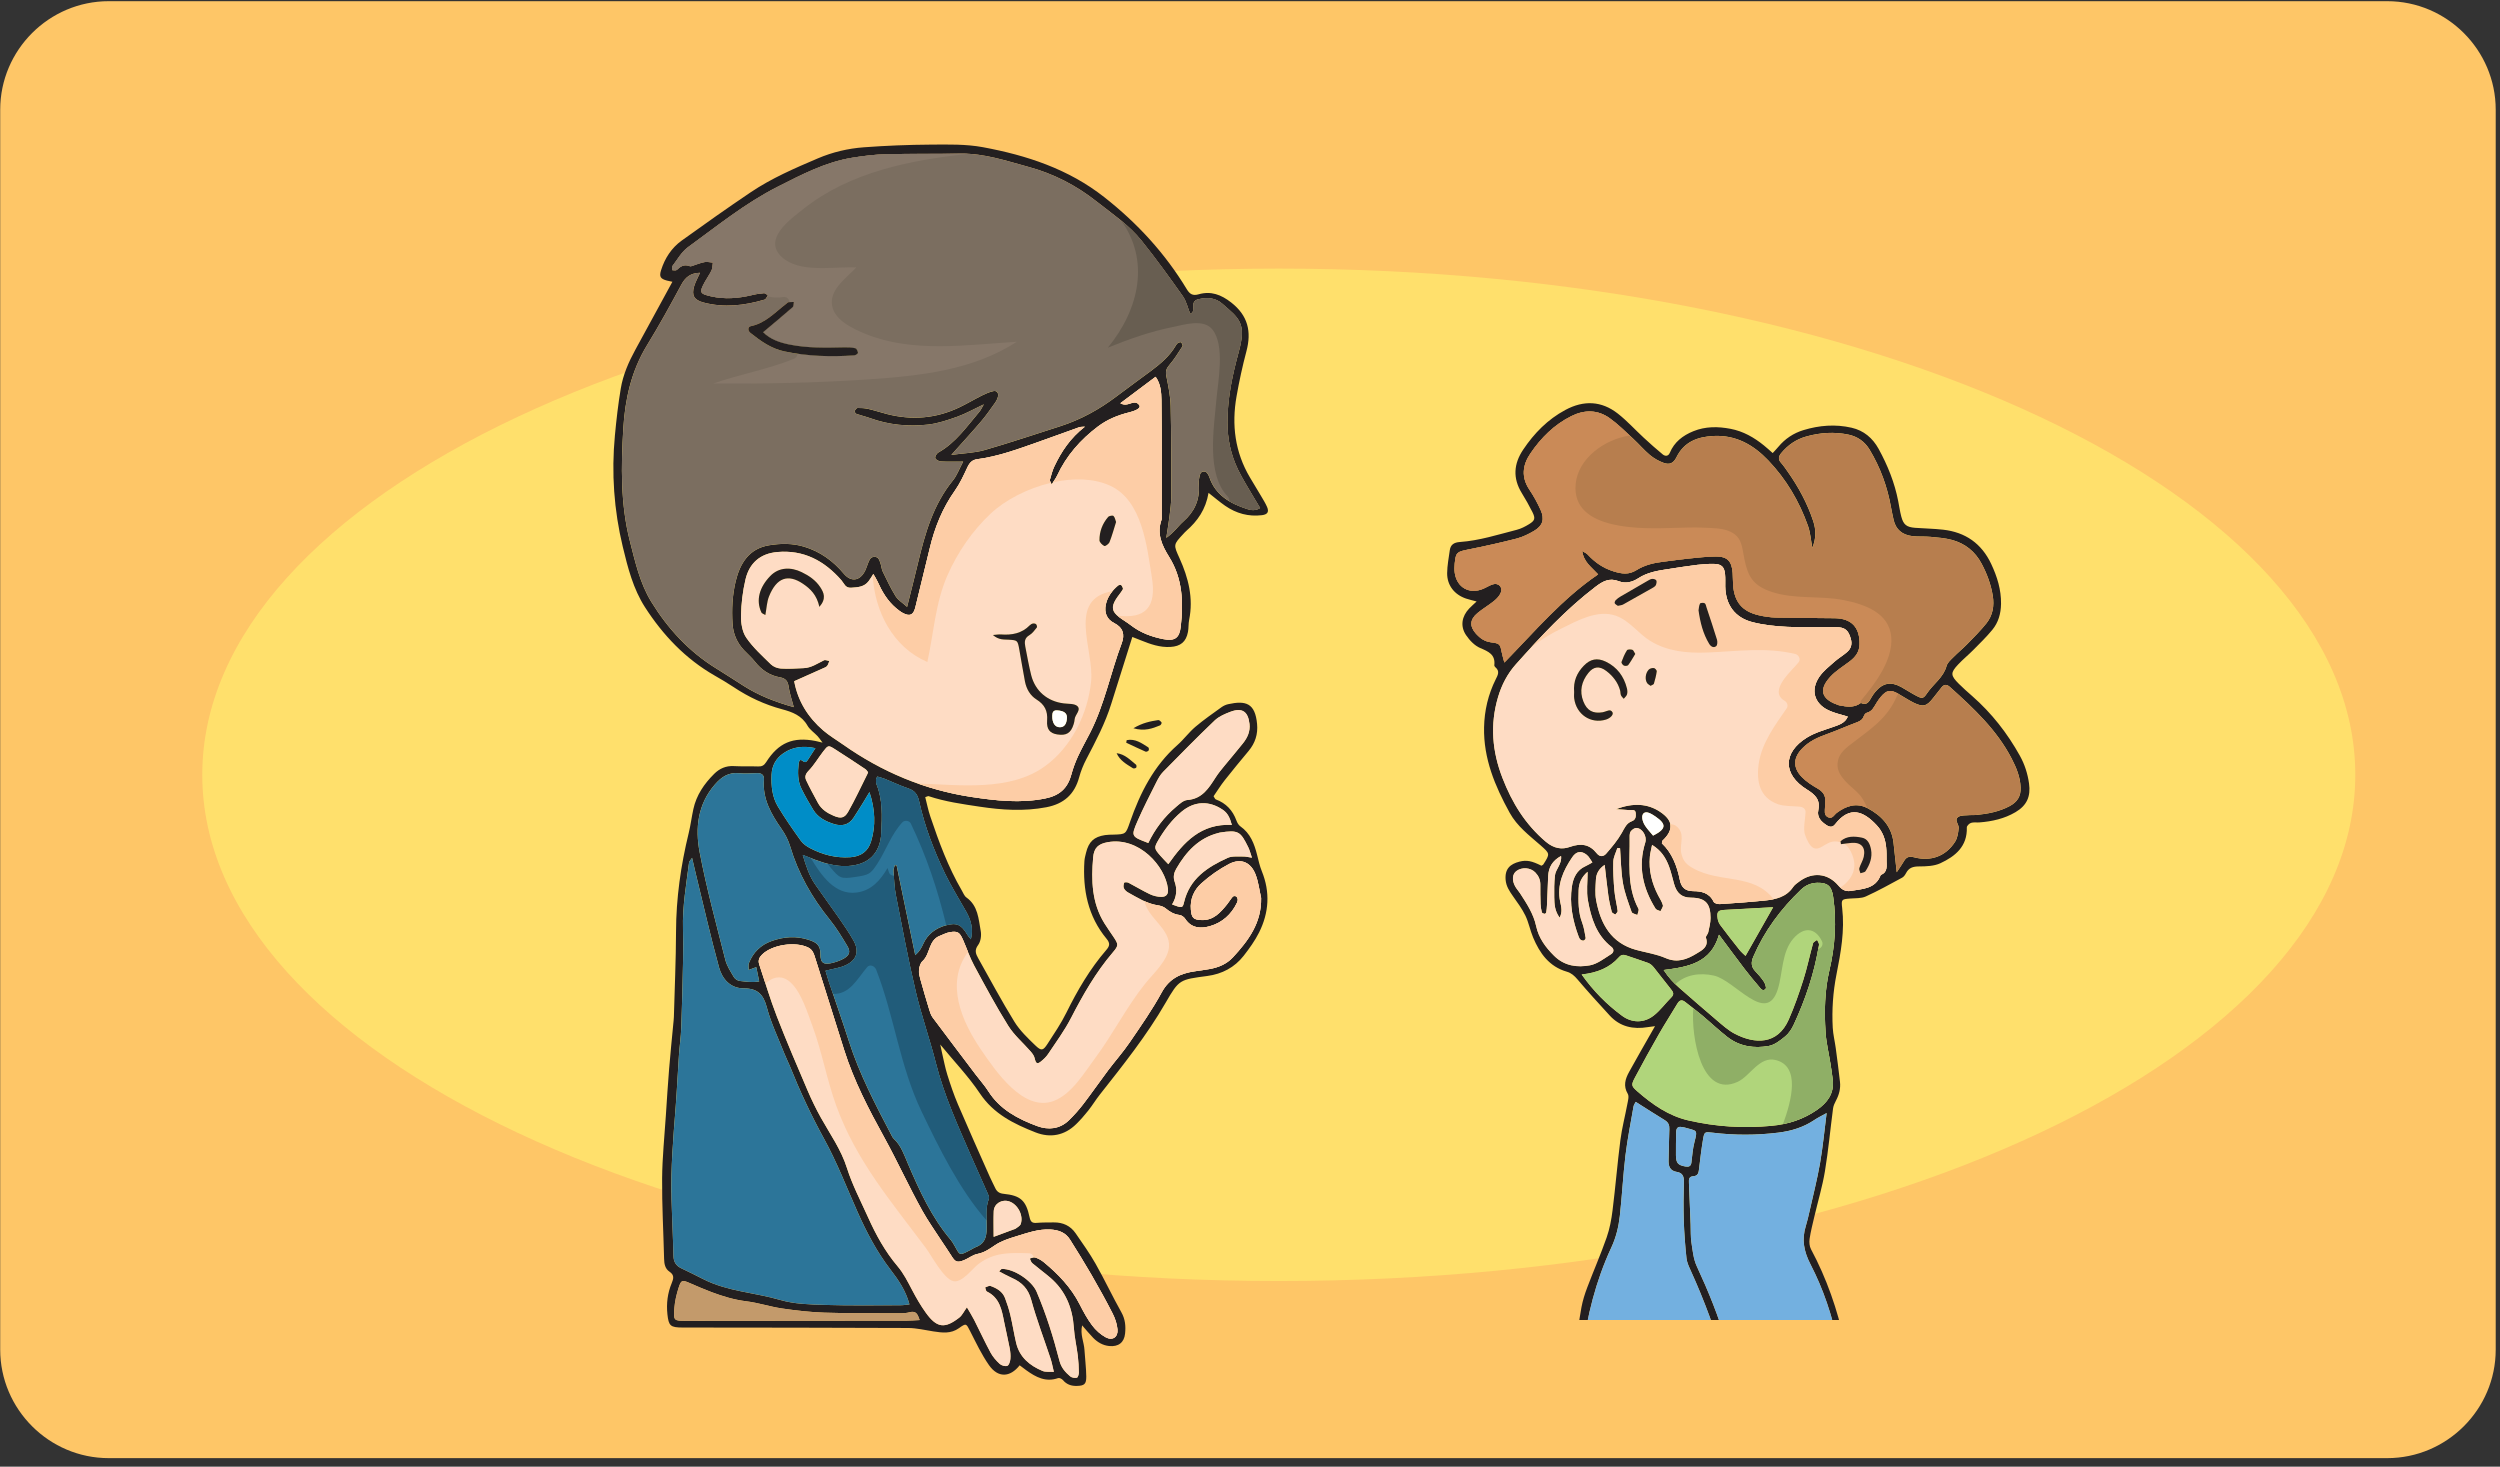 <svg clip-rule="evenodd" fill-rule="evenodd" stroke-linejoin="round" stroke-miterlimit="2" viewBox="0 0 225 132" xmlns="http://www.w3.org/2000/svg" xmlns:xlink="http://www.w3.org/1999/xlink"><rect x="0" y="0" width="225" height="132" fill="#333333" stroke="none"/><clipPath id="a"><path clip-rule="nonzero" d="m123.08 4.903h63.621v113.895h-63.621z"/></clipPath><g fill-rule="nonzero"><path d="m214.848 131.232h-205.063c-5.371 0-9.766-4.395-9.766-9.766v-111.593c0-5.371 4.395-9.766 9.766-9.766h205.063c5.371 0 9.766 4.395 9.766 9.766v111.593c0 5.371-4.395 9.766-9.766 9.766" fill="#fec667"/><path d="m211.976 69.734c0 25.162-43.378 45.558-96.885 45.558-53.509 0-96.886-20.396-96.886-45.558s43.377-45.559 96.886-45.559c53.507 0 96.885 20.397 96.885 45.559" fill="#ffe06c"/><g fill="#231f20"><path d="m89.429 111.315c.692-.257 1.234-.459 1.777-.66.069-.025.148-.036.202-.079.161-.128.392-.24.454-.409.274-.764-.26-1.78-1.031-2.038-.672-.223-1.372.206-1.396.89-.027.721-.006 1.443-.006 2.296m21.437-37.073c-.177-.649-.379-1.059-.796-1.347-1.245-.86-2.584-.803-3.738.165-.852.714-1.513 1.586-2.07 2.535-.415.707-.393.772.181 1.43.209.24.435.466.704.752 1.396-1.989 2.938-3.674 5.719-3.535m-5.379 7.16c.909.339.947.346 1.082-.221.508-2.118 2.12-3.156 3.921-3.973.404-.182.93-.11 1.4-.123.23-.007.463.061.784.109-.136-.395-.204-.683-.331-.94-.698-1.414-.867-1.587-2.567-1.319-.036.006-.07.021-.105.029-1.8.454-2.928 1.702-3.813 3.234-.208.359-.285.747-.138 1.158.246.691.181 1.359-.233 2.046m-27.357-11.897c-.072-.083-.143-.214-.251-.286-.91-.607-1.821-1.211-2.743-1.796-.583-.369-.609-.361-1.053.218-.443.575-.811 1.218-1.314 1.733-.291.298-.348.56-.208.859.324.691.695 1.359 1.057 2.032.309.575.831.907 1.41 1.153.625.267.971.231 1.307-.359.629-1.105 1.16-2.264 1.731-3.401.017-.032.029-.068.064-.153m4.642 49.301c-.187-.512-.298-.868-.925-.698-.448.121-.943.085-1.416.084-2.083-.006-4.168.017-6.248-.054-1.271-.043-2.543-.19-3.802-.375-1.078-.16-2.13-.512-3.211-.646-1.102-.137-2.139-.451-3.164-.838-.648-.244-1.284-.522-1.92-.798-.692-.302-.782-.297-1.016.438-.186.585-.33 1.199-.376 1.809-.089 1.142-.054 1.149 1.086 1.149 6.614-.005 13.228-.011 19.842-.019.358 0 .714-.031 1.15-.052m-9.382-51.471c-1.092-.232-2.036-.127-2.885.46-.664.459-1.03 1.096-1.065 1.936-.043 1.009.054 1.995.573 2.86.638 1.062 1.349 2.081 2.072 3.088.204.283.536.506.853.671 1.12.584 2.304.887 3.588.802.963-.066 1.603-.533 1.871-1.421.431-1.422.377-2.849-.144-4.446-.248.414-.404.682-.568.946-.289.463-.575.929-.876 1.384-.428.651-1.073.761-1.742.551-.734-.23-1.44-.575-1.866-1.268-.382-.621-.742-1.259-1.066-1.913-.351-.712-.339-1.487-.255-2.256.016-.155.082-.456.316-.269.242.192.361.159.505-.058.216-.33.429-.663.689-1.067m29.957 8.534c.599-1.254 1.428-2.35 2.498-3.25.301-.254.654-.591 1.004-.617 1.359-.101 1.943-1.079 2.571-2.054.235-.366.518-.705.794-1.044.552-.678 1.129-1.338 1.669-2.026.39-.497.646-1.051.572-1.719-.125-1.122-.652-1.494-1.705-1.101-.506.191-1.047.421-1.428.785-1.581 1.509-3.113 3.07-4.644 4.63-.25.255-.436.59-.598.913-.587 1.173-1.192 2.34-1.714 3.542-.585 1.347-.549 1.361.981 1.941m-35.282 11.174c-.304.113-.49.182-.679.252.002-.204-.054-.428.014-.606.378-.973 1.067-1.65 2.053-1.999 1.095-.387 2.199-.476 3.331-.104.64.209 1.064.438 1.054 1.267-.013.846.32 1.011 1.127.796.348-.093.703-.217 1.01-.399.487-.29.584-.605.287-1.103-.486-.814-.98-1.637-1.575-2.371-1.604-1.985-2.84-4.15-3.571-6.605-.163-.547-.44-1.085-.768-1.554-.936-1.341-1.732-2.714-1.593-4.437.034-.411-.188-.604-.593-.598-.549.007-1.103.065-1.644.008-.945-.099-1.58.33-2.171 1.009-1.563 1.794-1.788 3.95-1.379 6.098.622 3.257 1.498 6.468 2.312 9.686.139.552.478 1.061.772 1.562.097.164.334.321.522.341.561.058 1.133.166 1.756.041-.094-.453-.173-.839-.265-1.284m21.855 27.384c.147-.138.195-.222.243-.223 1.095-.026 2.709 1.062 3.129 2.045.864 2.021 1.515 4.114 2.063 6.236.158.613.527 1.019.966 1.39.14.119.409.158.596.12.091-.018.182-.299.181-.46-.007-.51-.033-1.021-.095-1.527-.105-.832-.299-1.656-.355-2.491-.119-1.798-.743-3.341-2.13-4.53-.525-.449-1.087-.856-1.614-1.301-.113-.095-.151-.275-.222-.417.165-.038.355-.145.49-.099.272.092.542.236.763.418 1.304 1.078 2.463 2.277 3.241 3.81.33.652.681 1.303 1.119 1.884.318.424.747.816 1.21 1.068.618.337 1.127-.002 1.068-.7-.041-.49-.216-.996-.441-1.439-.597-1.172-1.236-2.324-1.893-3.462-.621-1.075-1.276-2.129-1.936-3.179-.403-.642-1.012-.87-1.767-.911-1.097-.059-2.09.312-3.097.618-.66.2-1.349.425-1.908.808-.499.342-.951.654-1.565.772-.415.079-.781.39-1.187.554-.635.259-.806.177-1.157-.392-.307-.495-.648-.969-.965-1.459-.554-.856-1.147-1.692-1.644-2.583-1.209-2.167-2.233-4.432-3.432-6.608-1.394-2.528-2.731-5.095-3.606-7.866-.87-2.751-1.739-5.504-2.599-8.259-.122-.39-.225-.763-.641-.966-1.163-.566-3.227-.259-4.137.625-.259.251-.387.529-.268.884.519 1.558.984 3.141 1.579 4.67.874 2.249 1.827 4.466 2.775 6.685.358.837.759 1.661 1.202 2.456.827 1.482 1.813 2.857 2.339 4.52.483 1.527 1.241 2.966 1.9 4.433.707 1.575 1.533 3.084 2.652 4.405.552.652.92 1.394 1.311 2.138.372.709.776 1.412 1.245 2.06.982 1.361 1.692 1.453 3.006.427.258-.2.406-.54.685-.925.235.408.463.765.654 1.142.496.976.954 1.973 1.474 2.937.204.377.501.721.819 1.012.161.149.5.248.688.178.152-.057.255-.395.276-.616.03-.323-.003-.66-.064-.979-.15-.789-.341-1.57-.497-2.357-.214-1.086-.4-2.178-1.555-2.735-.09-.044-.105-.243-.156-.37.162-.05.354-.179.481-.134.56.199 1.081.493 1.308 1.086.196.51.361 1.034.487 1.566.193.816.321 1.649.514 2.466.302 1.294 1.218 2.047 2.378 2.534.269.114.611.056 1.017.083-.12-.49-.182-.844-.293-1.183-.585-1.768-1.256-3.512-1.746-5.305-.273-1.003-.843-1.572-1.726-1.961-.384-.17-.752-.382-1.163-.593m-15.619-27.058c.112.369.21.719.325 1.061.593 1.767 1.214 3.524 1.782 5.297.941 2.941 2.367 5.658 3.791 8.378.069.129.127.276.231.371.673.619.944 1.463 1.288 2.266 1.036 2.421 2.127 4.812 3.85 6.848.118.139.21.3.302.457.551.94.383 1.035 1.566.397.129-.069.251-.154.386-.205.668-.245.925-.715.97-1.425.062-.976-.172-1.973.206-2.933.053-.134-.056-.35-.127-.512-.483-1.105-.985-2.201-1.466-3.306-1.194-2.744-2.436-5.466-3.177-8.39-.547-2.158-1.301-4.265-1.811-6.43-.677-2.875-1.221-5.782-1.789-8.681-.139-.712-.162-1.448-.213-2.175-.013-.171.076-.348.118-.522.054.006.108.012.161.019.559 2.694 1.119 5.388 1.678 8.082.371-.318.561-.654.716-1.004.401-.907 1.136-1.431 2.045-1.683.99-.276 1.405-.055 1.931.843.07.12.171.223.316.408.226-.955-.003-1.731-.422-2.476-.643-1.145-1.347-2.262-1.915-3.444-.998-2.078-1.822-4.23-2.321-6.487-.136-.611-.383-.963-.976-1.162-.726-.244-1.42-.58-2.131-.866-.217-.087-.446-.141-.658-.205-.066.153-.119.218-.117.283.003.144.004.3.056.43.567 1.403.488 2.87.425 4.33-.081 1.889-1.18 2.934-3.075 3.014-1.011.043-1.951-.222-2.88-.568-.328-.122-.652-.254-1.116-.434.307 1.016.587 1.874 1.102 2.625.701 1.024 1.446 2.02 2.152 3.04.457.661.917 1.324 1.309 2.023.551.984.308 1.778-.716 2.249-.514.238-1.107.307-1.796.487m39.2-6.557c-.16-.702-.243-1.434-.498-2.1-.429-1.117-1.324-1.503-2.385-.95-.895.467-1.747 1.07-2.499 1.747-.658.593-1.025 1.409-.938 2.366.066.72.213.894.925.929 1.096.054 1.723-.665 2.33-1.413.181-.225.327-.479.516-.696.049-.057.222-.065.297-.023.077.043.135.172.147.27.01.102-.026.22-.072.316-.498 1.049-1.335 1.781-2.413 2.093-.798.232-1.681.222-2.244-.658-.104-.161-.324-.32-.507-.341-.502-.059-.885-.289-1.262-.602-.179-.151-.447-.232-.685-.266-1.007-.146-1.835-.693-2.696-1.166-.152-.085-.307-.233-.373-.389-.058-.138-.022-.34.035-.49.018-.044.275-.051.38.004.648.336 1.272.722 1.929 1.034.318.15.694.243 1.044.242.458-.001.638-.269.583-.73-.24-2.034-2.604-4.695-5.418-4.19-.842.15-1.234.499-1.311 1.365-.181 2.066-.126 4.1 1.019 5.941.251.402.527.789.791 1.183.474.706.5.799-.045 1.436-1.532 1.795-2.686 3.818-3.762 5.907-.583 1.13-1.348 2.167-2.056 3.231-.179.269-.429.501-.685.701-.311.243-.434.125-.532-.333-.046-.215-.206-.424-.359-.599-.67-.771-1.476-1.451-2.011-2.305-1.104-1.764-2.089-3.604-3.077-5.438-.396-.736-.663-1.543-1.003-2.311-.296-.67-.482-.793-1.174-.68-.315.052-.613.215-.916.334-1.023.403-.837 1.636-1.547 2.272-.193.173-.289.516-.319.794-.03.279.054.58.131.858.254.915.521 1.826.799 2.734.073.241.159.495.306.692 1.288 1.727 2.588 3.44 3.887 5.158.375.495.795.961 1.127 1.484 1.041 1.638 2.658 2.48 4.381 3.121 1.001.372 2.04.279 2.866-.524.466-.457.905-.951 1.301-1.469.755-.987 1.462-2.011 2.208-3.004.636-.847 1.346-1.642 1.942-2.515 1.009-1.479 2.045-2.951 2.897-4.52.68-1.253 1.706-1.714 2.985-1.897.434-.062.868-.122 1.3-.199.811-.14 1.558-.448 2.123-1.058 1.388-1.502 2.585-3.103 2.538-5.346m-51.214-3.605c-.167.247-.26.325-.271.411-.25 1.991-.606 3.972-.547 5.992.026.912.027 1.827.009 2.741-.042 2.042-.088 4.086-.164 6.128-.031.837-.153 1.671-.21 2.507-.108 1.567-.177 3.135-.299 4.701-.213 2.73-.447 5.46-.373 8.201.046 1.716.14 3.43.18 5.146.011.547.239.889.713 1.116.659.316 1.315.636 1.964.969 2.176 1.116 4.635 1.201 6.935 1.877 1.275.374 2.671.405 4.017.447 2.264.072 4.531.031 6.797.03.268 0 .535-.049.815-.076-.328-1.239-.999-2.207-1.702-3.123-1.236-1.609-2.163-3.377-2.981-5.218-.979-2.201-1.848-4.465-3.005-6.568-1.167-2.121-2.177-4.294-3.074-6.53-.149-.372-.337-.73-.484-1.104-.549-1.392-1.211-2.757-1.593-4.195-.311-1.172-.841-1.706-2.058-1.704-1.218.002-1.954-.844-2.24-1.884-.764-2.777-1.399-5.591-2.084-8.39-.107-.439-.207-.882-.345-1.474m35.35-38.806c-.293.025-.398.013-.487.044-1.309.466-2.611.948-3.921 1.408-1.724.607-3.442 1.237-5.268 1.473-.447.059-.691.305-.882.71-.34.726-.676 1.47-1.136 2.119-1.121 1.581-1.821 3.326-2.266 5.193-.425 1.775-.858 3.549-1.298 5.32-.17.686-.494.833-1.11.51-.224-.119-.428-.282-.624-.445-.777-.651-1.268-1.5-1.674-2.409-.094-.209-.225-.402-.371-.661-.182.277-.292.466-.422.639-.399.53-.979.554-1.576.594-.535.036-.62-.383-.877-.676-1.526-1.741-3.386-2.755-5.781-2.536-1.544.141-2.508 1.014-2.85 2.471-.249 1.058-.381 2.164-.402 3.251-.014.668.11 1.456.473 1.984.611.892 1.44 1.64 2.221 2.403.218.213.585.354.894.373.685.042 1.377-.003 2.065-.035.68-.032 1.226-.42 1.813-.706.122-.058.32.038.483.062-.064.153-.1.329-.202.451-.087.105-.244.156-.377.216-.849.383-1.702.762-2.583 1.154.327 1.788 1.239 3.25 2.609 4.428.55.474 1.186.849 1.783 1.27 3.491 2.458 7.326 4.08 11.558 4.719 2.209.334 4.416.588 6.649.134 1.267-.258 2.004-.897 2.341-2.148.15-.557.352-1.106.593-1.631.336-.729.737-1.429 1.101-2.146 1.303-2.557 1.837-5.387 2.843-8.052.289-.763.131-1.398-.69-1.81-.656-.331-.899-.931-.745-1.665.151-.714.57-1.257 1.114-1.712.064-.054.251-.072.285-.029.081.104.181.296.137.373-.181.313-.432.585-.624.893-.432.699-.36 1.111.282 1.6.348.265.732.484 1.08.752.86.665 1.855 1.029 2.9 1.235 1.035.204 1.454-.094 1.573-1.13.25-2.18.166-4.325-1.042-6.257-.66-1.057-1.146-2.114-.679-3.382.011-.033.005-.073.005-.11 0-3.547.025-7.095-.024-10.643-.009-.676-.054-1.423-.523-2.086-1.097.823-2.134 1.601-3.171 2.38.255.142.426.127.597.101.372-.054.777-.372 1.1.056.171.228-.128.472-.938.674-1.006.252-1.943.635-2.775 1.263-1.573 1.187-2.842 2.623-3.677 4.424-.114.246-.289.465-.489.78-.096-.212-.188-.316-.167-.389.119-.418.224-.847.411-1.238.63-1.325 1.426-2.537 2.741-3.561m-34.634-13.851c-.837.016-1.313.387-1.68 1.067-.989 1.834-1.992 3.663-3.081 5.437-1.422 2.316-1.991 4.893-2.146 7.514-.2 3.386-.261 6.798.595 10.14.48 1.877.908 3.795 1.928 5.456 1.49 2.419 3.39 4.487 5.843 5.996.84.516 1.664 1.06 2.498 1.588 1.36.859 2.833 1.433 4.482 1.894-.184-.698-.38-1.246-.459-1.809-.071-.507-.251-.781-.781-.873-.939-.163-1.678-.673-2.268-1.425-.292-.372-.661-.683-.985-1.03-.621-.667-.964-1.464-1.02-2.37-.08-1.281-.019-2.564.281-3.813.391-1.623 1.201-2.947 3.001-3.247 1.042-.173 2.112-.192 3.152.124 1.444.436 2.611 1.274 3.575 2.426.648.774 1.436.674 1.904-.222.117-.225.184-.476.283-.711.112-.268.195-.575.57-.578.387-.004.453.318.549.587.086.239.092.511.201.736.365.752.722 1.512 1.161 2.219.215.344.607.578 1.033.964.36-1.447.687-2.714.99-3.988.63-2.644 1.37-5.232 3.138-7.401.357-.437.553-1.003.918-1.687-.792 0-1.404.022-2.01-.014-.182-.011-.454-.156-.5-.3-.042-.129.122-.42.271-.503 1.584-.885 2.577-2.357 3.711-3.687.118-.138.19-.314.387-.651-.937.445-1.64.846-2.39 1.115-.853.304-1.736.606-2.63.708-1.756.198-3.502.036-5.186-.571-.411-.148-.841-.245-1.254-.389-.08-.028-.188-.192-.166-.25.042-.116.164-.284.256-.286.324-.007.656.014.971.086.569.13 1.125.316 1.692.462 2.243.576 4.422.396 6.516-.609.691-.331 1.351-.726 2.038-1.07.322-.16.663-.31 1.012-.385.327-.07.475.174.419.472-.04.206-.149.413-.273.588-.403.565-.8 1.138-1.25 1.666-.819.961-1.677 1.89-2.679 3.013 1.137-.157 2.095-.177 2.986-.434 2.279-.656 4.528-1.416 6.789-2.137 1.866-.597 3.554-1.527 5.111-2.71 1.019-.773 2.061-1.517 3.086-2.282.852-.637 1.664-1.318 2.214-2.255.053-.094.12-.193.207-.249.082-.053.255-.101.287-.065.078.092.172.282.13.346-.374.58-.738 1.174-1.186 1.694-.268.312-.357.563-.279.967.172.895.371 1.799.392 2.703.065 2.707.061 5.414.058 8.121 0 .616-.089 1.235-.162 1.85-.068.568-.169 1.131-.289 1.919.71-.5 1.063-1.058 1.54-1.478.997-.877 1.494-1.953 1.387-3.302-.027-.317.032-.655.125-.963.08-.265.46-.305.629-.093.088.113.155.249.202.386.557 1.628 1.878 2.351 3.384 2.848.37.122.754.181 1.177-.086-.203-.338-.374-.61-.535-.889-.492-.854-1.032-1.687-1.458-2.573-.64-1.33-.946-2.738-.947-4.239-.001-2.183.449-4.277 1.018-6.36.704-2.568.069-2.983-1.505-4.34-.611-.526-1.322-.559-2.071-.399-.323.07-.516.215-.51.587.004.272.076.602-.286.742-.218-.54-.342-1.137-.664-1.592-1.201-1.7-2.419-3.391-3.723-5.01-1.131-1.405-2.638-2.412-4.045-3.523-1.834-1.449-3.876-2.495-6.12-3.104-2.003-.543-3.985-1.226-6.11-1.191-2.23.036-4.462-.003-6.691.052-1.019.025-2.041.151-3.048.314-2.419.392-4.565 1.522-6.715 2.611-2.919 1.476-5.457 3.537-8.086 5.449-.566.413-.939 1.097-1.38 1.672-.065.085-.012.258-.014.391.134-.006.319.044.391-.026.336-.319.663-.542 1.163-.34.135.054.346-.075.521-.126.281-.081.555-.202.841-.243.236-.033.484.027.727.045-.035.233-.021.489-.116.695-.167.363-.412.689-.604 1.042-.527.962-.474 1.07.554 1.304 1.241.283 2.465.18 3.689-.113.353-.085.715-.143 1.076-.173.112-.008.235.122.353.19-.098.135-.17.354-.296.391-1.814.537-3.65.757-5.51.26-.842-.224-1.081-.644-.831-1.472.121-.402.338-.777.527-1.201m45.767 19.801c-.25 1.492-.993 2.55-2.015 3.436-.083.072-.154.157-.23.237-.941 1.004-.92.993-.364 2.221.795 1.761 1.259 3.582.863 5.536-.072.355-.038.733-.106 1.09-.172.902-.674 1.299-1.585 1.351-.944.054-1.799-.251-2.65-.594-.26-.105-.522-.207-.773-.305-.646 2.049-1.277 4.024-1.892 6.007-.544 1.758-1.4 3.37-2.246 4.992-.268.513-.492 1.062-.643 1.62-.416 1.542-1.376 2.404-2.952 2.706-2.011.385-3.996.252-5.993-.048-1.555-.233-3.11-.448-4.608-.949-.053-.017-.13.037-.304.09.149.577.266 1.174.46 1.746.771 2.288 1.605 4.552 2.828 6.648.129.221.226.498.42.636 1.053.747 1.086 1.931 1.287 3.019.074.4 0 .947-.233 1.256-.351.467-.212.806.006 1.194 1.076 1.912 2.107 3.851 3.259 5.715.49.794 1.198 1.472 1.88 2.127.545.524.696.483 1.101-.139.596-.919 1.217-1.833 1.7-2.812.993-2.01 2.115-3.928 3.581-5.629.309-.358.376-.598.03-1.016-1.682-2.027-2.154-4.424-1.993-6.989.016-.253.086-.504.147-.752.24-.991.714-1.437 1.708-1.589.251-.039.511-.035.765-.042 1.115-.034 1.1-.038 1.485-1.142.912-2.619 2.138-5.044 4.267-6.922.574-.506 1.034-1.144 1.616-1.639.747-.634 1.56-1.193 2.355-1.769.175-.126.388-.222.598-.269 1.588-.349 2.424-.093 2.599 1.777.088.932-.174 1.726-.765 2.436-.724.871-1.449 1.743-2.149 2.634-.361.458-.669.956-1.002 1.439.084.122.125.255.205.286.919.341 1.516.981 1.851 1.896.072.194.191.411.353.524.906.633 1.258 1.574 1.512 2.584.124.493.234.997.425 1.466.762 1.878.642 3.723-.25 5.504-.374.746-.873 1.44-1.388 2.1-.825 1.054-1.946 1.639-3.271 1.816-2.485.333-2.535.301-3.75 2.406-1.708 2.959-3.828 5.613-5.933 8.282-.362.46-.665.964-1.028 1.421-.34.429-.701.844-1.092 1.226-1.049 1.028-2.328 1.263-3.648.746-1.94-.761-3.778-1.654-5.021-3.518-1.009-1.509-2.286-2.839-3.564-4.395.073.345.11.527.152.71.158.671.28 1.353.485 2.009.283.904.588 1.808.96 2.68.934 2.185 1.908 4.352 2.871 6.524.148.334.322.656.476.988.149.326.367.486.751.525 1.53.155 2.022.59 2.345 2.105.089.416.233.548.643.512.509-.045 1.023-.034 1.534-.041.827-.012 1.506.304 1.974.988.621.902 1.262 1.797 1.8 2.75.809 1.43 1.509 2.923 2.313 4.355.349.62.399 1.246.333 1.905-.084.819-.605 1.211-1.438 1.126-.573-.06-1.042-.337-1.435-.737-.328-.335-.623-.702-.993-1.123-.195.817.168 1.497.209 2.203.046.799.154 1.598.163 2.397.007.696-.179.832-.843.851-.503.015-.925-.129-1.263-.53-.091-.107-.315-.215-.426-.176-1.111.395-1.997-.08-2.854-.695-.205-.148-.405-.304-.607-.455-.872 1.104-1.948 1.145-2.759-.011-.666-.95-1.169-2.02-1.699-3.06-.352-.689-.345-.747-.998-.278-.738.531-1.511.42-2.311.298-.752-.114-1.507-.303-2.261-.307-6.768-.032-13.535-.032-20.303-.041-1.099-.001-1.261-.144-1.373-1.199-.102-.964.015-1.902.387-2.794.174-.416.246-.736-.198-1.033-.399-.266-.476-.701-.487-1.162-.059-2.411-.197-4.823-.178-7.233.015-1.895.215-3.792.338-5.687.091-1.384.178-2.77.29-4.154.109-1.345.248-2.689.374-4.032.02-.218.049-.437.056-.656.07-2.557.186-5.115.194-7.674.009-3.016.43-5.966 1.143-8.888.172-.707.261-1.434.417-2.147.273-1.258.971-2.275 1.868-3.167.486-.484 1.061-.743 1.775-.704.73.041 1.463.004 2.195.032.332.013.528-.096.709-.381 1.107-1.754 2.419-2.309 4.449-1.911.138.026.275.064.63.149-.225-.298-.322-.455-.446-.585-.302-.319-.698-.579-.909-.947-.52-.909-1.348-1.222-2.291-1.474-1.561-.418-3.018-1.096-4.369-2.001-.546-.365-1.116-.697-1.687-1.025-2.632-1.507-4.666-3.648-6.283-6.166-1.055-1.641-1.541-3.547-1.994-5.433-.793-3.295-1.028-6.638-.708-10.013.133-1.416.295-2.832.529-4.233.205-1.234.709-2.379 1.307-3.476 1.098-2.021 2.202-4.04 3.339-6.125-.168-.036-.331-.063-.489-.106-.592-.16-.714-.351-.529-.941.339-1.074.939-2 1.852-2.658 2.046-1.473 4.105-2.929 6.196-4.338 1.887-1.273 3.971-2.172 6.06-3.062 1.332-.566 2.717-.892 4.136-.997 2.002-.149 4.014-.229 6.021-.242 1.567-.01 3.17-.052 4.698.232 3.94.734 7.685 1.951 10.931 4.503 2.976 2.341 5.469 5.055 7.419 8.281.269.443.538.608 1.066.456 1.106-.319 2.027.03 2.937.742 1.505 1.179 1.835 2.609 1.365 4.38-.357 1.338-.65 2.697-.89 4.062-.452 2.564-.145 5.023 1.206 7.3.336.565.68 1.126 1.014 1.693.185.315.383.627.526.959.194.448.043.68-.455.742-1.217.151-2.325-.159-3.322-.85-.478-.33-.918-.712-1.491-1.161"/><path d="m102.006 65.543c.835-.496 1.534-.628 2.236-.736.091-.015.233.122.302.223.027.039-.065.225-.139.254-.692.281-1.389.552-2.399.259"/><path d="m100.494 67.787c.763.091 1.225.618 1.752 1.037.049.04.053.226.007.269-.062.057-.222.091-.287.049-.574-.358-1.175-.687-1.472-1.355"/><path d="m101.401 66.613c.766-.157 1.354.274 1.95.655.051.034.067.216.025.276-.049.068-.205.134-.273.105-.586-.256-1.163-.533-1.742-.805z"/></g><path d="m68.679 29.902c.944-.794 1.814-1.514 2.662-2.257.096-.084.072-.305.105-.463-.165.004-.332-.004-.495.017-.063.009-.116.086-.173.13-1.012.762-1.871 1.758-3.204 2.027-.279.058-.294.4-.035.606.918.73 1.869 1.415 3.048 1.663 2.085.439 4.195.51 6.313.355.118-.009.329-.162.32-.222-.021-.153-.121-.387-.232-.415-.309-.078-.641-.09-.962-.084-1.681.037-3.361.083-5.022-.26-.864-.179-1.678-.463-2.325-1.097m-5.675-5.352c-.189.423-.406.798-.527 1.201-.25.828-.011 1.247.831 1.471 1.86.498 3.696.277 5.51-.26.126-.037.198-.255.296-.391-.119-.067-.242-.197-.353-.189-.361.029-.724.087-1.076.172-1.224.293-2.449.397-3.689.114-1.028-.235-1.081-.343-.555-1.304.193-.354.438-.68.605-1.043.095-.206.081-.461.116-.695-.243-.017-.491-.078-.727-.045-.286.042-.56.162-.841.243-.175.051-.386.18-.522.126-.5-.202-.826.022-1.162.34-.072.07-.258.02-.391.026.001-.132-.051-.306.014-.391.441-.575.814-1.259 1.38-1.672 2.629-1.912 5.166-3.972 8.085-5.449 2.151-1.088 4.296-2.219 6.716-2.61 1.006-.163 2.029-.289 3.047-.314 2.23-.056 4.462-.016 6.692-.053 2.125-.035 4.107.648 6.11 1.191 2.244.609 4.286 1.655 6.12 3.104 1.406 1.111 2.915 2.119 4.045 3.523 1.304 1.619 2.522 3.312 3.723 5.01.322.456.446 1.052.664 1.593.361-.141.29-.471.286-.743-.006-.372.187-.516.51-.586.749-.161 1.46-.127 2.07.399 1.575 1.356 2.209 1.772 1.506 4.339-.569 2.084-1.019 4.177-1.017 6.362 0 1.501.306 2.907.946 4.237.426.887.966 1.719 1.458 2.573.161.279.332.552.535.889-.424.268-.808.208-1.178.086-1.506-.497-2.826-1.22-3.384-2.848-.046-.136-.113-.273-.202-.385-.169-.212-.549-.172-.629.092-.091.308-.151.647-.125.964.108 1.349-.389 2.424-1.386 3.302-.477.419-.831.979-1.541 1.477.121-.787.222-1.351.29-1.918.073-.615.162-1.234.162-1.851.003-2.707.007-5.414-.058-8.12-.021-.904-.22-1.809-.393-2.704-.078-.404.012-.655.28-.966.448-.521.811-1.115 1.185-1.695.042-.064-.05-.253-.13-.345-.031-.036-.205.011-.287.064-.087.056-.153.155-.207.249-.55.937-1.36 1.618-2.214 2.256-1.024.764-2.066 1.509-3.086 2.282-1.556 1.182-3.244 2.113-5.11 2.709-2.261.721-4.51 1.482-6.79 2.137-.89.257-1.848.278-2.985.436 1.003-1.125 1.859-2.054 2.679-3.015.45-.528.847-1.101 1.25-1.666.124-.175.232-.382.272-.588.057-.297-.091-.541-.419-.472-.348.075-.689.225-1.011.385-.687.344-1.347.739-2.039 1.07-2.093 1.005-4.272 1.185-6.515.609-.567-.145-1.124-.331-1.692-.462-.315-.072-.647-.092-.972-.085-.091.002-.213.169-.255.286-.022.058.085.221.166.249.413.144.842.241 1.254.39 1.684.606 3.429.768 5.186.57.894-.102 1.777-.402 2.631-.708.749-.269 1.451-.669 2.389-1.113-.197.336-.27.511-.387.65-1.135 1.329-2.127 2.802-3.711 3.686-.149.083-.313.374-.271.505.046.142.318.288.5.298.606.037 1.217.014 2.009.014-.364.684-.56 1.25-.917 1.687-1.768 2.169-2.508 4.758-3.138 7.402-.303 1.273-.63 2.54-.991 3.988-.425-.387-.817-.62-1.032-.965-.439-.706-.797-1.467-1.161-2.218-.109-.226-.115-.498-.201-.737-.096-.269-.162-.591-.549-.587-.375.003-.458.311-.57.578-.099.235-.166.486-.284.712-.467.896-1.255.995-1.903.221-.964-1.152-2.131-1.99-3.575-2.426-1.04-.315-2.111-.297-3.153-.123-1.8.299-2.609 1.623-3 3.246-.3 1.249-.361 2.532-.281 3.813.056.906.398 1.703 1.019 2.37.325.348.694.658.986 1.03.59.752 1.329 1.263 2.267 1.426.532.092.71.366.782.872.079.563.275 1.111.459 1.81-1.65-.461-3.122-1.036-4.482-1.895-.834-.527-1.658-1.07-2.498-1.588-2.453-1.509-4.354-3.577-5.843-5.996-1.021-1.66-1.448-3.578-1.929-5.456-.855-3.342-.795-6.754-.594-10.14.155-2.621.724-5.197 2.146-7.513 1.089-1.775 2.092-3.604 3.08-5.438.367-.68.845-1.051 1.681-1.066" fill="#7b6e60"/><path d="m60.91 24.291c.336-.318.662-.542 1.162-.341.136.055.347-.074.522-.126.28-.081.554-.201.841-.242.235-.033.484.027.726.045-.035.233-.02.488-.115.694-.167.364-.412.69-.605 1.043-.526.961-.474 1.07.554 1.305 1.241.282 2.466.179 3.69-.114.044-.011.09-.012.136-.022.14-.143.353-.219.58-.11.01.005.021.007.031.012.11-.014.218-.044.329-.052.111-.009.234.122.351.188-.018.027-.036.058-.053.088.459.125.936.167 1.41.076.342-.064.566.196.6.461.125-.007.251-.01.377-.013-.033.158-.009.379-.106.464-.848.742-1.718 1.462-2.661 2.256.646.634 1.461.918 2.325 1.096 1.66.343 3.341.297 5.022.261.321-.007.652.007.961.084.112.027.211.262.232.414.009.061-.201.214-.319.223-1.717.126-3.427.091-5.124-.157-.007.19-.106.381-.324.469-2.354.958-4.877 1.39-7.263 2.226 4.632.025 9.263-.058 13.887-.369 4.69-.317 9.463-.813 13.443-3.392-4.53.279-9.371 1.028-13.632-.71-1.167-.477-3.012-1.32-3.027-2.827-.013-1.293 1.308-2.209 2.211-3.152-2.165-.085-5.142.535-6.727-.952-1.705-1.602.766-3.366 1.983-4.329 4.188-3.311 9.572-4.372 14.831-4.944-.233-.012-.469-.02-.705-.016-2.231.037-4.463-.003-6.693.052-1.017.026-2.04.152-3.047.315-2.419.391-4.565 1.521-6.715 2.609-2.919 1.478-5.457 3.538-8.085 5.45-.566.413-.94 1.097-1.381 1.672-.064.085-.012.259-.014.39.133-.004.319.044.392-.025" fill="#867769"/><path d="m112.874 44.83c-.492-.855-1.032-1.688-1.459-2.573-.639-1.33-.945-2.737-.946-4.239-.002-2.183.449-4.276 1.018-6.36.702-2.568.069-2.983-1.506-4.34-.609-.526-1.321-.559-2.07-.399-.324.07-.516.215-.51.587.004.272.075.602-.286.742-.219-.541-.343-1.137-.665-1.592-1.2-1.7-2.419-3.391-3.723-5.01-.533-.665-1.155-1.235-1.807-1.774 2.533 3.53 1.677 7.893-1.215 11.42 1.89-.767 3.818-1.452 5.818-1.854 1.001-.201 2.765-.775 3.569.187 1.193 1.428.522 4.751.381 6.37-.22 2.551-.917 6.68 1.024 8.696.122.128.149.274.125.408.488.293 1.034.516 1.608.706.371.122.755.181 1.178-.086-.203-.338-.373-.611-.534-.889" fill="#685e51"/><path d="m100.446 46.98c-.067-.177-.1-.413-.233-.544-.071-.068-.391-.011-.479.091-.514.597-.787 1.312-.781 2.096.001.182.247.423.439.517.084.041.402-.188.466-.353.226-.574.388-1.173.588-1.807m-26.701 7.637c.653-.752.396-1.282.083-1.765-.408-.628-1.018-1.042-1.684-1.363-.959-.462-2.036-.462-2.823.354-.979 1.015-1.305 2.179-.796 3.273.044.095.202.138.355.234.118-.622.135-1.189.334-1.683.682-1.691 1.713-2.029 3.048-1.132.688.464 1.246 1.011 1.483 2.082m15.616 2.533c.548.472 1 .392 1.423.422.793.054.8.05.95.864.177.965.327 1.935.513 2.898.13.67.464 1.261 1.037 1.618.729.456 1.022 1.023.957 1.894-.062.808.264 1.149.911 1.252.824.131 1.23-.12 1.477-.923.043-.139.077-.284.086-.429.027-.424.61-.837.254-1.187-.25-.247-.804-.2-1.226-.252-1.468-.183-2.572-1.106-2.934-2.538-.214-.846-.362-1.708-.53-2.566-.08-.408-.086-.774.364-1.035.269-.157.467-.443.671-.691.042-.051 0-.225-.061-.291-.054-.062-.191-.085-.282-.07-.101.018-.211.08-.283.154-.726.746-1.631.904-2.615.83-.175-.012-.353.024-.712.05m8.277-18.749c-1.316 1.023-2.111 2.235-2.742 3.56-.186.391-.291.821-.411 1.239-.021.072.072.176.167.388.201-.315.376-.534.49-.78.834-1.801 2.104-3.236 3.676-4.424.833-.628 1.77-1.011 2.775-1.263.81-.202 1.11-.446.938-.674-.322-.427-.727-.11-1.1-.055-.171.025-.341.041-.597-.102 1.037-.778 2.074-1.557 3.172-2.38.468.663.514 1.41.523 2.086.049 3.548.024 7.096.024 10.643 0 .037.006.077-.005.111-.467 1.267.019 2.325.679 3.381 1.207 1.932 1.291 4.078 1.041 6.258-.119 1.036-.537 1.334-1.572 1.129-1.045-.206-2.04-.57-2.901-1.235-.347-.268-.732-.486-1.08-.752-.641-.489-.714-.9-.281-1.6.192-.307.443-.58.623-.893.045-.076-.056-.269-.136-.372-.034-.043-.221-.026-.286.028-.544.455-.962.998-1.113 1.712-.154.734.089 1.334.745 1.665.821.412.978 1.047.69 1.811-1.006 2.664-1.541 5.494-2.843 8.052-.365.717-.765 1.416-1.101 2.145-.241.526-.443 1.075-.594 1.631-.336 1.251-1.073 1.89-2.341 2.148-2.233.454-4.439.2-6.648-.134-4.233-.639-8.067-2.261-11.558-4.719-.597-.421-1.233-.796-1.783-1.269-1.37-1.178-2.282-2.641-2.61-4.428.882-.393 1.735-.772 2.584-1.155.133-.059.29-.111.377-.216.102-.122.138-.297.202-.451-.163-.024-.361-.12-.483-.061-.587.285-1.133.674-1.813.705-.688.032-1.381.077-2.066.035-.308-.018-.676-.16-.893-.373-.782-.763-1.611-1.511-2.221-2.402-.363-.529-.487-1.317-.474-1.985.022-1.087.154-2.192.403-3.251.342-1.457 1.306-2.33 2.85-2.471 2.395-.219 4.255.795 5.781 2.536.257.293.342.712.876.676.598-.04 1.178-.063 1.577-.594.13-.173.24-.362.421-.638.147.259.278.451.371.66.407.909.898 1.759 1.675 2.409.196.163.399.326.624.446.616.323.94.175 1.11-.51.44-1.772.873-3.545 1.298-5.321.445-1.867 1.144-3.611 2.266-5.192.46-.65.795-1.394 1.136-2.12.19-.405.434-.651.881-.709 1.826-.237 3.545-.867 5.269-1.473 1.31-.461 2.612-.943 3.92-1.408.09-.032.195-.02.488-.044" fill="#fedcc4"/><path d="m83.461 59.579c.587-2.639.711-5.317 1.825-7.831.913-2.059 2.23-3.979 3.875-5.524 1.309-1.229 3.327-2.275 5.421-2.772-.062-.114-.113-.2-.097-.252.119-.418.224-.848.41-1.238.631-1.325 1.426-2.538 2.742-3.561-.293.025-.398.012-.487.043-1.309.467-2.611.949-3.921 1.41-1.724.606-3.442 1.235-5.269 1.472-.447.058-.691.305-.881.709-.341.726-.676 1.471-1.136 2.121-1.121 1.58-1.821 3.324-2.266 5.191-.425 1.777-.858 3.549-1.298 5.322-.17.685-.494.832-1.11.508-.225-.118-.428-.281-.624-.444-.777-.65-1.268-1.5-1.675-2.41-.093-.209-.224-.402-.37-.659-.024.035-.039.057-.059.089.175 3.286 1.822 6.502 4.92 7.826" fill="#fdcda6"/><path d="m100.267 56.071c-.656-.331-.899-.93-.745-1.665.098-.469.32-.858.61-1.203-4.142.698-1.662 5.257-1.928 8.075-.276 2.923-1.753 5.942-4.159 7.683-3.171 2.297-7.697 1.673-11.425 1.557 1.545.547 3.146.955 4.81 1.206 2.209.334 4.415.589 6.648.134 1.268-.258 2.004-.897 2.341-2.147.151-.558.353-1.106.594-1.631.336-.729.735-1.43 1.101-2.145 1.301-2.559 1.837-5.389 2.842-8.053.289-.764.131-1.398-.689-1.811" fill="#fdcda6"/><path d="m105.227 50.131c-.66-1.057-1.147-2.114-.68-3.382.012-.032.005-.072.005-.109 0-3.548.026-7.096-.023-10.644-.009-.676-.055-1.423-.524-2.085-1.097.822-2.135 1.6-3.172 2.379.256.143.427.127.598.102.373-.055.777-.372 1.1.055.171.228-.128.473-.939.675-1.005.252-1.941.634-2.773 1.262-1.574 1.187-2.843 2.623-3.677 4.423-.09.194-.223.382-.369.6 1.797-.394 3.638-.378 5.127.3 2.926 1.331 3.33 5.53 3.774 8.299.425 2.645-.602 3.715-3.088 3.403.047.041.073.08.128.122.349.266.734.484 1.08.753.862.664 1.857 1.029 2.902 1.234 1.035.204 1.453-.093 1.572-1.13.25-2.179.165-4.324-1.041-6.257" fill="#fdcda6"/><path d="m62.288 77.207c.138.591.237 1.034.345 1.474.684 2.799 1.319 5.612 2.084 8.39.286 1.04 1.021 1.885 2.239 1.883s1.747.533 2.059 1.704c.382 1.438 1.044 2.803 1.593 4.195.146.374.335.732.484 1.105.897 2.236 1.906 4.409 3.073 6.529 1.158 2.104 2.027 4.367 3.005 6.568.819 1.842 1.746 3.609 2.982 5.219.703.916 1.374 1.884 1.701 3.122-.279.027-.547.076-.814.076-2.266.001-4.534.042-6.797-.029-1.346-.042-2.743-.073-4.017-.447-2.3-.676-4.759-.761-6.935-1.878-.649-.333-1.306-.654-1.964-.968-.475-.228-.702-.57-.714-1.117-.04-1.715-.134-3.429-.18-5.145-.074-2.743.161-5.472.374-8.202.122-1.565.191-3.134.298-4.7.058-.836.18-1.67.21-2.507.077-2.042.122-4.086.164-6.129.019-.913.018-1.828-.008-2.74-.059-2.021.297-4.002.547-5.992.01-.087.104-.164.271-.411" fill="#2c7599"/><path d="m113.501 80.811c.047 2.244-1.15 3.845-2.538 5.347-.565.61-1.312.917-2.123 1.058-.432.077-.867.136-1.3.199-1.28.182-2.305.643-2.986 1.896-.851 1.57-1.887 3.041-2.896 4.52-.596.874-1.306 1.668-1.942 2.515-.746.994-1.453 2.018-2.207 3.004-.397.519-.835 1.013-1.303 1.469-.825.804-1.864.896-2.865.524-1.724-.641-3.339-1.483-4.381-3.121-.332-.523-.752-.989-1.127-1.483-1.299-1.718-2.6-3.432-3.887-5.159-.147-.197-.233-.451-.306-.691-.278-.908-.545-1.82-.799-2.734-.077-.279-.161-.579-.131-.858s.126-.622.319-.795c.71-.635.524-1.869 1.547-2.272.303-.119.601-.282.916-.334.692-.113.878.01 1.174.68.34.769.607 1.576 1.003 2.312.988 1.834 1.973 3.673 3.077 5.437.535.854 1.341 1.534 2.011 2.305.152.175.313.384.359.6.099.457.221.576.532.332.256-.2.506-.432.684-.7.708-1.064 1.474-2.102 2.057-3.232 1.076-2.089 2.23-4.112 3.762-5.907.545-.637.518-.73.045-1.435-.264-.395-.54-.781-.791-1.183-1.145-1.841-1.2-3.876-1.019-5.941.077-.867.469-1.215 1.311-1.366 2.813-.504 5.178 2.156 5.418 4.19.055.461-.125.729-.583.73-.35.001-.726-.091-1.043-.242-.658-.312-1.281-.698-1.93-1.033-.105-.056-.362-.048-.38-.004-.057.149-.093.351-.035.49.066.156.221.303.373.388.861.473 1.689 1.02 2.696 1.166.238.035.505.116.685.266.377.313.76.544 1.262.602.183.022.403.181.507.342.563.879 1.446.889 2.244.658 1.078-.313 1.915-1.045 2.413-2.094.046-.096.082-.214.071-.315-.01-.099-.069-.228-.146-.271-.075-.042-.248-.034-.297.023-.189.218-.335.471-.517.697-.606.747-1.233 1.467-2.328 1.412-.714-.035-.86-.209-.927-.928-.086-.958.281-1.774.939-2.367.752-.676 1.604-1.28 2.499-1.747 1.061-.552 1.956-.167 2.385.951.255.665.338 1.397.498 2.099" fill="#fedcc4"/><path d="m113.003 78.712c-.428-1.118-1.324-1.503-2.384-.951-.896.468-1.748 1.071-2.499 1.747-.659.594-1.026 1.41-.939 2.366.066.721.212.894.926.929 1.095.055 1.722-.664 2.329-1.412.182-.225.328-.48.516-.697.049-.056.222-.064.298-.022.077.043.135.172.146.269.011.103-.026.22-.072.316-.498 1.05-1.335 1.781-2.412 2.094-.799.23-1.682.222-2.245-.658-.104-.162-.324-.321-.507-.341-.502-.059-.885-.289-1.261-.604-.18-.149-.447-.23-.686-.264-.433-.064-.829-.207-1.212-.381.318 1.558 2.328 2.459 2.208 4.119-.086 1.206-1.412 2.401-2.12 3.279-1.688 2.095-2.912 4.56-4.525 6.727-.973 1.306-2.105 3.244-3.723 3.856-2.725 1.031-5.235-2.691-6.525-4.575-1.753-2.559-3.268-6.003-1.213-8.809.005-.008.012-.009.018-.017-.149-.369-.294-.742-.455-1.107-.296-.67-.481-.794-1.174-.679-.315.051-.612.214-.915.333-1.024.403-.838 1.637-1.547 2.272-.194.173-.29.517-.32.794-.029.28.054.58.132.859.253.914.52 1.826.798 2.734.073.24.159.494.306.692 1.287 1.725 2.588 3.44 3.888 5.158.374.495.795.96 1.126 1.483 1.042 1.637 2.657 2.481 4.381 3.122 1.002.372 2.04.279 2.865-.525.468-.456.906-.95 1.303-1.469.755-.986 1.461-2.01 2.207-3.004.636-.847 1.346-1.641 1.942-2.515 1.01-1.478 2.045-2.951 2.897-4.519.68-1.254 1.706-1.714 2.986-1.898.433-.061.867-.122 1.299-.198.811-.141 1.558-.448 2.123-1.058 1.389-1.502 2.585-3.103 2.538-5.347-.16-.702-.243-1.433-.498-2.099" fill="#fdcda6"/><path d="m74.301 87.369c.69-.181 1.282-.25 1.797-.487 1.024-.471 1.268-1.266.716-2.249-.393-.7-.852-1.362-1.31-2.023-.706-1.021-1.45-2.016-2.151-3.04-.516-.752-.795-1.61-1.103-2.626.464.181.789.313 1.116.435.929.346 1.87.611 2.881.568 1.894-.08 2.994-1.126 3.075-3.014.063-1.46.141-2.927-.425-4.33-.053-.131-.054-.286-.057-.43-.002-.065.051-.13.117-.283.212.064.442.118.659.205.711.285 1.405.621 2.131.865.592.199.839.552.975 1.163.499 2.256 1.323 4.409 2.322 6.486.569 1.183 1.271 2.3 1.915 3.445.42.745.648 1.52.422 2.476-.145-.186-.247-.288-.317-.408-.525-.898-.94-1.119-1.931-.843-.909.251-1.643.775-2.045 1.682-.155.351-.343.686-.715 1.005-.56-2.694-1.119-5.388-1.678-8.083-.054-.007-.108-.012-.161-.018-.042.174-.13.351-.119.522.051.727.075 1.463.213 2.174.57 2.9 1.113 5.807 1.79 8.682.509 2.165 1.263 4.272 1.811 6.43.74 2.923 1.983 5.645 3.177 8.39.481 1.105.982 2.201 1.466 3.306.071.162.18.378.127.512-.378.959-.145 1.958-.206 2.933-.045.709-.303 1.18-.969 1.425-.136.051-.259.135-.388.205-1.182.637-1.014.542-1.565-.396-.093-.159-.185-.32-.302-.457-1.724-2.037-2.815-4.427-3.851-6.85-.343-.802-.615-1.646-1.288-2.265-.103-.096-.162-.242-.229-.371-1.425-2.72-2.85-5.438-3.793-8.377-.567-1.775-1.189-3.531-1.782-5.297-.115-.344-.213-.693-.325-1.062" fill="#2c7599"/><path d="m74.764 78.097c.795.935.897 1.031 2.224.829 1.205-.183 1.355-.247 1.964-1.18.807-1.239 1.237-2.624 2.253-3.73.201-.218.632-.179.767.099 1.406 2.918 2.439 6.008 3.19 9.156.969-.262 1.383-.037 1.901.851.072.12.172.222.317.408.226-.956-.002-1.732-.421-2.476-.645-1.145-1.347-2.263-1.915-3.445-.999-2.077-1.824-4.23-2.323-6.486-.134-.611-.382-.964-.975-1.163-.725-.244-1.419-.579-2.131-.865-.216-.087-.447-.141-.658-.205-.066.153-.119.217-.118.283.004.143.004.299.057.43.567 1.403.488 2.87.426 4.33-.082 1.888-1.181 2.934-3.076 3.014-.61.026-1.194-.069-1.765-.216.092.124.182.249.283.366" fill="#215c7a"/><path d="m88.871 107.368c-.483-1.105-.984-2.2-1.465-3.306-1.195-2.744-2.437-5.466-3.178-8.39-.547-2.158-1.301-4.265-1.81-6.43-.678-2.875-1.221-5.781-1.789-8.681-.113-.573-.149-1.161-.185-1.747-.194 0-.384-.1-.451-.341-.033-.118-.074-.233-.113-.349-.651 1.106-1.453 2.038-2.797 2.206-1.937.244-3.177-1.545-4.111-3.103-.212-.083-.439-.172-.723-.283.308 1.017.588 1.874 1.103 2.625.701 1.025 1.445 2.021 2.151 3.04.458.661.917 1.325 1.31 2.024.552.983.309 1.777-.716 2.248-.515.238-1.106.308-1.797.487.112.369.21.719.325 1.062.116.342.233.683.349 1.023 1.49.047 2.132-1.286 3.063-2.404.258-.311.697-.091.816.216 1.651 4.232 2.11 8.646 4.1 12.795 1.513 3.156 3.411 7.036 5.836 9.773-.023-.655-.043-1.312.209-1.952.054-.134-.056-.351-.127-.513" fill="#215c7a"/><path d="m89.921 114.427c.411.212.777.424 1.163.593.882.389 1.451.959 1.726 1.961.49 1.793 1.16 3.537 1.745 5.306.111.339.174.692.294 1.182-.406-.027-.748.031-1.019-.083-1.159-.486-2.074-1.24-2.378-2.534-.191-.817-.319-1.649-.512-2.466-.126-.531-.292-1.056-.488-1.566-.226-.592-.748-.886-1.307-1.085-.128-.046-.319.084-.481.133.05.126.066.327.155.37 1.155.557 1.341 1.648 1.555 2.734.156.788.348 1.569.497 2.358.062.32.095.656.065.978-.021.223-.124.561-.277.616-.187.071-.526-.028-.688-.176-.318-.291-.615-.636-.819-1.013-.52-.964-.977-1.96-1.473-2.937-.192-.377-.42-.733-.656-1.141-.277.383-.425.724-.683.924-1.315 1.027-2.025.933-3.007-.427-.469-.649-.873-1.35-1.245-2.06-.39-.744-.758-1.485-1.311-2.138-1.119-1.321-1.944-2.831-2.651-4.404-.66-1.467-1.417-2.908-1.9-4.433-.526-1.663-1.513-3.039-2.339-4.521-.443-.796-.845-1.619-1.202-2.457-.948-2.218-1.902-4.435-2.775-6.685-.595-1.529-1.061-3.11-1.581-4.67-.117-.353.01-.631.27-.883.91-.883 2.973-1.192 4.137-.625.415.203.517.576.639.966.861 2.755 1.731 5.507 2.6 8.259.876 2.772 2.213 5.338 3.607 7.866 1.199 2.177 2.222 4.441 3.432 6.609.497.889 1.088 1.725 1.643 2.582.318.49.658.965.965 1.46.352.568.522.65 1.157.391.406-.165.772-.474 1.188-.553.613-.12 1.065-.431 1.564-.773.559-.384 1.247-.608 1.909-.809 1.006-.304 2-.676 3.095-.617.756.041 1.366.27 1.769.91.66 1.05 1.315 2.105 1.935 3.179.657 1.139 1.296 2.291 1.893 3.462.226.444.401.951.442 1.441.057.696-.451 1.036-1.069.699-.463-.252-.891-.644-1.211-1.067-.436-.581-.787-1.234-1.118-1.885-.777-1.532-1.937-2.733-3.241-3.81-.221-.183-.491-.325-.762-.418-.137-.047-.325.061-.49.099.071.141.109.323.221.417.528.445 1.089.851 1.615 1.301 1.386 1.188 2.011 2.731 2.13 4.531.054.834.25 1.657.353 2.49.064.505.09 1.018.096 1.527.002.161-.09.441-.182.461-.185.038-.454-.001-.594-.12-.439-.372-.808-.778-.966-1.39-.549-2.123-1.199-4.215-2.064-6.238-.42-.982-2.034-2.07-3.128-2.045-.05.001-.097.085-.243.224" fill="#fedcc4"/><path d="m100.132 118.21c-.598-1.171-1.236-2.323-1.894-3.462-.62-1.074-1.274-2.129-1.934-3.179-.404-.64-1.014-.869-1.769-.91-1.097-.06-2.089.312-3.096.617-.661.2-1.349.425-1.908.809-.499.342-.951.653-1.564.772-.416.079-.783.389-1.188.554-.636.259-.806.177-1.157-.392-.307-.495-.648-.969-.965-1.46-.555-.856-1.148-1.692-1.644-2.582-1.21-2.168-2.232-4.432-3.432-6.608-1.393-2.529-2.73-5.094-3.606-7.866-.869-2.752-1.739-5.504-2.6-8.259-.122-.391-.224-.764-.639-.967-1.165-.566-3.227-.258-4.137.625-.26.252-.388.531-.27.884.19.569.372 1.142.556 1.713.714-.605 1.548-.82 2.37.02.904.924 1.418 2.621 1.864 3.82.871 2.343 1.287 4.826 2.142 7.175 1.816 4.991 4.972 8.652 8.08 12.825.516.692 1.586 2.762 2.462 2.964.78.179 1.73-1.154 2.271-1.555 1.426-1.058 2.793-1.005 4.519-.956.257.008.403.178.45.372.046-.007.09-.008.13.006.27.093.541.235.762.418 1.303 1.077 2.463 2.277 3.241 3.809.331.652.682 1.304 1.118 1.885.319.423.748.816 1.211 1.068.617.337 1.126-.003 1.068-.7-.041-.49-.215-.997-.441-1.44" fill="#fdcda6"/><path d="m68.065 87.042c.092.445.171.832.265 1.284-.623.125-1.195.019-1.756-.041-.188-.018-.425-.176-.522-.34-.294-.502-.633-1.009-.772-1.562-.814-3.219-1.691-6.429-2.312-9.687-.409-2.148-.183-4.304 1.379-6.098.591-.678 1.226-1.107 2.171-1.008.541.057 1.095-.001 1.644-.009.405-.005.627.188.593.598-.14 1.724.657 3.096 1.593 4.438.328.469.605 1.008.768 1.554.731 2.456 1.967 4.621 3.571 6.605.595.735 1.089 1.557 1.575 2.371.297.497.2.813-.287 1.102-.307.184-.662.308-1.01.4-.807.214-1.14.049-1.127-.796.01-.829-.414-1.059-1.054-1.268-1.132-.371-2.236-.282-3.331.105-.986.348-1.675 1.027-2.053 1.999-.068.177-.012.403-.014.606.189-.07.375-.14.679-.253" fill="#2c7599"/><path d="m103.348 75.869c-1.53-.58-1.566-.595-.981-1.941.522-1.203 1.127-2.37 1.713-3.543.164-.323.348-.658.598-.913 1.531-1.559 3.065-3.12 4.645-4.63.381-.363.922-.594 1.428-.784 1.052-.394 1.58-.021 1.705 1.101.074.668-.183 1.221-.573 1.718-.54.689-1.117 1.348-1.669 2.027-.276.339-.558.678-.794 1.044-.627.975-1.211 1.952-2.571 2.054-.349.026-.702.363-1.004.617-1.069.899-1.898 1.996-2.497 3.25" fill="#fedcc4"/><path d="m73.391 67.334c-.262.404-.474.737-.69 1.067-.144.217-.262.251-.504.058-.235-.186-.3.115-.317.269-.084.769-.096 1.545.255 2.257.323.653.685 1.292 1.067 1.912.425.693 1.131 1.038 1.866 1.268.669.21 1.313.101 1.742-.55.301-.456.587-.922.876-1.385.163-.264.319-.532.567-.946.522 1.597.576 3.025.144 4.447-.268.888-.907 1.354-1.87 1.42-1.284.086-2.468-.218-3.588-.802-.318-.164-.65-.388-.854-.671-.722-1.006-1.433-2.026-2.071-3.088-.52-.865-.616-1.851-.573-2.859.035-.841.401-1.478 1.065-1.937.849-.587 1.792-.692 2.885-.46" fill="#008dc7"/><path d="m82.771 118.806c-.436.021-.792.052-1.149.052-6.614.009-13.228.013-19.842.018-1.141 0-1.176-.007-1.087-1.148.047-.611.191-1.224.377-1.81.233-.734.324-.739 1.016-.437.635.275 1.272.553 1.92.798 1.024.386 2.061.701 3.165.838 1.08.133 2.132.487 3.21.645 1.26.186 2.531.332 3.802.375 2.08.071 4.164.049 6.247.055.474.001.97.037 1.417-.084.627-.17.737.185.924.698" fill="#c39a6b"/><path d="m78.13 69.505c-.035.085-.047.12-.063.152-.572 1.137-1.103 2.297-1.732 3.402-.336.589-.683.625-1.307.359-.58-.246-1.1-.579-1.411-1.154-.361-.672-.732-1.341-1.056-2.031-.14-.3-.084-.561.208-.86.502-.514.871-1.157 1.313-1.732.445-.579.471-.588 1.054-.219.923.586 1.833 1.19 2.743 1.796.108.072.179.203.251.287" fill="#fedcc4"/><path d="m105.488 81.402c.414-.687.479-1.355.231-2.046-.146-.411-.068-.799.14-1.158.885-1.532 2.013-2.78 3.813-3.234.035-.009.069-.023.105-.029 1.699-.268 1.867-.095 2.567 1.319.127.257.194.545.331.939-.322-.047-.554-.114-.784-.108-.471.013-.997-.059-1.4.123-1.802.817-3.413 1.854-3.921 3.972-.136.568-.174.561-1.082.222" fill="#fedcc4"/><path d="m110.867 74.242c-2.782-.141-4.323 1.546-5.719 3.534-.269-.286-.495-.511-.705-.752-.573-.657-.596-.722-.181-1.429.558-.95 1.219-1.822 2.07-2.536 1.155-.967 2.494-1.024 3.739-.165.417.288.618.699.796 1.348" fill="#fedcc4"/><path d="m89.429 111.315c0-.853-.021-1.575.006-2.296.024-.684.724-1.113 1.396-.89.771.258 1.305 1.274 1.031 2.038-.062.169-.293.281-.454.409-.054.043-.133.054-.202.079-.543.201-1.085.403-1.777.66" fill="#fedcc4"/><path d="m68.679 29.902c.647.634 1.461.918 2.325 1.097 1.661.343 3.341.297 5.022.26.321-.006.653.006.962.084.111.028.211.262.232.415.009.06-.202.213-.32.222-2.118.155-4.228.084-6.313-.355-1.179-.248-2.13-.933-3.048-1.663-.259-.206-.244-.548.035-.606 1.333-.269 2.192-1.265 3.204-2.027.057-.044.11-.121.173-.13.163-.021.33-.013.495-.017-.033.158-.009.379-.105.463-.848.743-1.718 1.463-2.662 2.257" fill="#231f20"/><path d="m94.707 64.41c-.021.643.237 1.04.679 1.041.395.001.609-.28.637-.838.023-.427-.27-.642-.889-.678-.355-.021-.421.195-.427.475m-5.347-7.26c.36-.026.537-.063.712-.049.984.073 1.89-.085 2.615-.831.073-.074.182-.137.284-.153.09-.016.227.008.282.069.06.066.102.239.06.291-.204.249-.402.534-.671.691-.45.261-.444.627-.364 1.036.168.856.317 1.719.53 2.564.363 1.433 1.466 2.357 2.934 2.538.422.053.977.005 1.227.252.355.351-.228.764-.254 1.189-.01.143-.043.29-.086.428-.247.802-.653 1.053-1.478.924-.646-.104-.972-.446-.911-1.253.066-.871-.227-1.437-.957-1.893-.572-.358-.906-.949-1.036-1.618-.187-.964-.337-1.934-.514-2.899-.149-.813-.157-.809-.95-.864-.423-.029-.874.051-1.423-.422" fill="#231f20"/><path d="m73.745 54.618c-.237-1.072-.795-1.618-1.483-2.082-1.334-.898-2.366-.559-3.047 1.131-.2.494-.217 1.061-.334 1.684-.154-.097-.312-.14-.356-.234-.509-1.094-.183-2.259.796-3.273.787-.817 1.864-.817 2.823-.354.666.321 1.276.735 1.683 1.362.314.484.571 1.013-.082 1.766" fill="#231f20"/><path d="m100.446 46.98c-.2.634-.362 1.233-.588 1.807-.064.165-.382.394-.466.353-.192-.094-.438-.335-.439-.517-.006-.784.267-1.499.781-2.096.088-.102.408-.159.479-.091.133.131.166.367.233.544" fill="#231f20"/><path d="m94.707 64.409c.007-.279.072-.495.428-.474.619.036.911.251.889.678-.029.558-.242.839-.638.838-.442-.001-.7-.398-.679-1.042" fill="#fff"/><g clip-path="url(#a)"><path d="m148.777 75.207c1.192-.604 1.23-1.026.2-1.73-.179-.122-.366-.239-.566-.316-.385-.148-.646.041-.607.47.022.234.123.482.254.682.196.3.447.562.719.894m2.566 26.226c-.327-.069-.487.107-.491.471-.006.692-.028 1.382-.017 2.073.011.709.185.891.856 1.008.296.051.491-.014.535-.353.078-.612.117-1.237.271-1.83.31-1.201.223-.995-.887-1.326-.068-.021-.142-.024-.267-.043m8.24-19.783c-1.443.08-2.884.161-4.326.238-.639.033-.763.157-.67.785.029.203.116.419.239.583.564.757 1.145 1.5 1.733 2.238.167.21.38.383.537.538.846-1.491 1.66-2.924 2.487-4.382m-17.235 6.053c1.053 1.488 2.261 2.7 3.631 3.713.879.65 1.95.687 2.857-.017.591-.46 1.042-1.097 1.579-1.631.282-.282.185-.478-.028-.738-.529-.648-1.024-1.321-1.549-1.97-.129-.159-.304-.316-.49-.388-.646-.244-1.31-.44-1.961-.674-.271-.098-.472-.086-.677.146-.859.974-1.989 1.41-3.362 1.559m.537-9.243c-.549.475-.789 1.018-.807 1.658-.03.988-.047 1.969.317 2.921.166.437.231.914.317 1.378.013.069-.098.207-.178.234-.08.026-.214-.023-.288-.082-.079-.064-.129-.175-.167-.275-.544-1.458-.837-2.96-.607-4.51.114-.764.426-1.475 1.222-1.828.215-.095.414-.224.621-.339-.167-.231-.294-.511-.509-.681-.492-.393-.935-.329-1.307.218-.816 1.205-1.395 2.486-1.082 4.006.09.439.233.894-.049 1.428-.455-.612-.474-1.23-.485-1.835-.013-.65-.009-1.306.06-1.951.062-.583.644-1.03.553-1.765-.786.428-1.124 1.026-1.161 1.807-.041.872-.069 1.745-.107 2.616-.01.218-.03.437-.067.651-.008.055-.103.144-.143.136-.092-.018-.233-.069-.25-.135-.063-.244-.106-.497-.115-.748-.022-.585-.027-1.17-.024-1.754.001-.429-.157-.781-.449-1.085-.427-.444-1.198-.507-1.697-.136-.374.276-.428.83-.113 1.393.124.221.304.411.443.625.597.921 1.204 1.845 1.438 2.935.234 1.087.844 1.909 1.615 2.674.927.922 2.078 1.077 3.235.861.675-.126 1.29-.628 1.904-1.007.235-.145.293-.439.026-.648-1.367-1.068-1.836-2.611-2.12-4.203-.144-.801-.026-1.649-.026-2.559m2.921-2.117-.243-.024c-.128.407-.352.809-.365 1.218-.029.871.021 1.749.097 2.619.053.616.214 1.22.296 1.834.013.096-.138.213-.214.32-.11-.077-.292-.136-.318-.237-.128-.493-.24-.993-.31-1.499-.125-.886-.214-1.778-.326-2.738-.519.349-.761.787-.79 1.316-.032.62-.093 1.258.019 1.859.396 2.134 1.338 3.867 3.628 4.486.879.238 1.802.37 2.626.729 1.059.462 1.928.115 2.774-.4.494-.301 1.134-.601.855-1.43-.042-.125.172-.318.209-.491.09-.425.205-.859.205-1.288-.001-1.295-.454-1.815-1.753-1.826-.861-.007-1.297-.418-1.533-1.26-.15-.527-.266-1.067-.46-1.577-.283-.742-.688-1.409-1.516-1.912-.084.431-.172.74-.199 1.056-.112 1.235.179 2.391.744 3.486.151.292.345.574.427.884.039.15-.137.356-.215.538-.151-.072-.368-.104-.443-.225-1.149-1.849-1.602-3.815-.926-5.953.17-.539-.24-1.27-.783-1.311-.168-.014-.397.147-.515.295-.1.124-.111.345-.108.523.04 2.177-.304 4.401.792 6.455.071.132-.06.372-.097.561-.177-.085-.467-.132-.514-.264-.298-.855-.632-1.716-.784-2.602-.178-1.033-.181-2.094-.26-3.142m1.406 22.823c-.074.151-.169.272-.193.407-.254 1.473-.55 2.942-.728 4.424-.218 1.811-.304 3.636-.507 5.449-.111.975-.342 1.926-.768 2.839-1.398 2.999-2.182 6.175-2.61 9.447-.041.316.055.496.328.597.272.1.55.213.834.256 1.442.215 2.883.471 4.334.594 1.855.157 3.715.211 5.545.612.526.114 1.091.063 1.639.068.268.003.397-.16.343-.428-.044-.214-.111-.424-.17-.634-.812-2.889-1.844-5.697-3.086-8.427-.164-.364-.346-.745-.388-1.132-.12-1.123-.207-2.253-.244-3.383-.038-1.169-.025-2.34.009-3.509.014-.484-.145-.794-.617-.868-.668-.104-.782-.541-.761-1.11.031-.912.031-1.827.069-2.739.016-.367-.087-.617-.413-.816-.868-.526-1.719-1.08-2.616-1.647m23.493-20.664c.3-.457.49-.714.645-.99.212-.372.467-.476.904-.359 1.52.405 2.869-.091 3.703-1.394.218-.342.284-.81.325-1.229.032-.333-.425-.73-.048-1 .257-.183.688-.132 1.043-.17.181-.018.366.009.548-.009 1.06-.104 2.098-.294 3.051-.807.669-.36 1.017-.872.981-1.679-.041-.947-.384-1.771-.806-2.59-1.34-2.59-3.426-4.532-5.553-6.443-.27-.242-.514-.266-.749.019-.255.311-.499.63-.746.947-.595.77-.911.866-1.772.444-.49-.241-.945-.555-1.423-.823-.671-.376-1.014-.309-1.523.286-.143.166-.266.35-.384.534-.234.364-.392.79-.889.912-.11.026-.227.179-.269.299-.106.312-.321.446-.616.557-.921.344-1.819.749-2.745 1.08-.803.286-1.556.635-2.16 1.251-.836.85-.884 1.744-.048 2.602.399.411.906.735 1.408 1.023.508.291.753.664.688 1.244-.016.144-.018.293-.02.438-.002.321-.111.695.248.889.407.223.57-.2.812-.381.849-.633 1.779-.939 2.761-.422 1.246.657 2.172 1.613 2.344 3.105.092.792.173 1.588.29 2.666m-6.307 21.673c-.411.229-.769.399-1.094.618-.993.669-2.079 1.001-3.27 1.146-1.972.243-3.932.245-5.898.002-.71-.088-.745-.083-.863.61-.146.862-.247 1.732-.351 2.601-.041.342-.063.676-.51.706-.422.026-.421.3-.406.618.056 1.238.102 2.478.151 3.717.021.548-.008 1.102.073 1.641.108.716.179 1.477.477 2.12 1.047 2.257 1.985 4.556 2.675 6.944.25.867.775 1.645.808 2.581.013.376.295.451.631.405.615-.087 1.231-.232 1.844-.227 2.246.019 4.337-.497 6.281-1.632.597-.349.618-.352.462-1.123-.502-2.484-1.307-4.879-2.465-7.12-.598-1.158-.797-2.231-.417-3.448.13-.418.227-.846.323-1.274.328-1.458.699-2.909.957-4.381.251-1.435.385-2.889.592-4.504m-14.664-12.872c.427.66.895 1.159 1.414 1.613 1.125.981 2.246 1.967 3.386 2.93.501.424 1.002.878 1.576 1.181 1.828.962 3.872 1.019 4.878-1.27.512-1.165.933-2.376 1.319-3.591.341-1.073.565-2.183.868-3.269.035-.126.239-.205.365-.307.061.152.193.313.171.449-.403 2.502-1.207 4.882-2.27 7.175-.181.39-.439.789-.764 1.057-.439.363-.947.77-1.48.866-1.327.243-2.637.05-3.742-.813-.774-.605-1.49-1.287-2.243-1.919-.503-.422-1.028-.819-1.542-1.227-.294-.232-.51-.179-.705.148-.54.911-1.121 1.8-1.646 2.719-.744 1.298-1.471 2.608-2.17 3.93-.35.662-.339.763.2 1.236 1.355 1.187 2.82 2.216 4.614 2.628 2.472.567 4.966.731 7.505.483 1.503-.146 2.849-.591 4.071-1.443.921-.643 1.536-1.463 1.411-2.661-.053-.505-.136-1.007-.214-1.51-.148-.937-.378-1.868-.437-2.811-.116-1.861-.085-3.737.343-5.558.516-2.197.665-4.389.342-6.622-.137-.949-.475-1.283-1.422-1.264-.583.011-1.069.231-1.478.622-1.813 1.739-3.289 3.714-4.285 6.037-.217.503-.195.899.179 1.297.276.292.548.594.767.928.121.187.251.548.164.654-.244.294-.447-.016-.598-.193-.453-.526-.896-1.06-1.316-1.611-.751-.984-1.483-1.984-2.285-3.059-.718 2.546-2.778 2.898-4.976 3.175m13.375-38c-.128-.667-.171-1.364-.397-1.995-.781-2.195-1.95-4.176-3.562-5.867-1.336-1.401-2.915-2.309-4.943-2.202-1.44.076-2.636.522-3.324 1.914-.269.543-.621.699-1.167.501-.436-.16-.866-.404-1.223-.701-.53-.444-.981-.984-1.491-1.453-.698-.643-1.375-1.323-2.143-1.87-1.072-.763-2.257-.765-3.432-.181-1.548.769-2.728 1.949-3.688 3.362-.723 1.066-.839 2.143-.083 3.268.385.574.722 1.191 1.005 1.822.371.829.189 1.413-.585 1.872-.498.297-1.04.561-1.598.705-1.45.373-2.913.694-4.381.988-.961.192-1.079.261-1.171 1.24-.028.289-.036.59.007.876.198 1.298 1.316 1.919 2.529 1.418.304-.126.585-.315.896-.412.501-.156.906.241.72.736-.107.286-.35.548-.594.748-.48.392-1.025.706-1.503 1.1-.709.586-.737 1.21-.116 1.889.35.382.75.666 1.302.741.846.114.839.144 1.01.988.048.239.121.472.216.835 2.75-2.811 5.213-5.748 8.436-7.932-.598-.658-1.302-1.104-1.431-2.107.248.155.388.208.478.306.653.702 1.37 1.22 2.332 1.524.768.243 1.389.319 2.063-.102.762-.477 1.611-.67 2.492-.771.725-.084 1.447-.197 2.172-.27.833-.083 1.67-.186 2.505-.191 1.025-.005 1.424.426 1.5 1.473.028.365.013.732.04 1.097.115 1.512.803 2.354 2.267 2.708.528.128 1.079.207 1.622.218 1.756.04 3.513.031 5.268.059 1.52.023 2.258.844 2.222 2.358-.018.704-.385 1.151-.9 1.542-.581.442-1.224.83-1.715 1.358-1.319 1.422-.468 2.165.745 2.572.103.036.216.036.324.057.588.121 1.154.117 1.663-.26.589.279.761-.178.986-.553.094-.155.199-.306.317-.447.68-.808 1.398-.946 2.33-.434.448.247.874.535 1.327.772.555.292.658.296 1-.212.563-.835 1.473-1.413 1.758-2.463.079-.29.37-.539.6-.771.411-.415.865-.788 1.273-1.206.585-.601 1.184-1.196 1.706-1.848.577-.721.725-1.583.575-2.491-.167-1.021-.521-1.975-1.006-2.885-.584-1.097-1.485-1.813-2.664-2.133-.627-.171-1.292-.219-1.943-.279-.545-.051-1.101.001-1.642-.066-.881-.111-1.483-.584-1.675-1.492-.076-.357-.16-.712-.222-1.072-.327-1.856-.957-3.597-1.93-5.212-.44-.73-1.088-1.185-1.912-1.358-1.277-.266-2.548-.18-3.798.173-.905.254-1.649.765-2.248 1.495-.245.299-.292.56-.015.869.219.244.402.52.592.788.975 1.381 1.772 2.853 2.307 4.466.262.791.261 1.57-.083 2.398m-13.54 26.593c.91.854 1.364 2.029 1.619 3.303.128.639.465 1.004 1.208 1.003.735-.001 1.457.157 1.832.958.061.13.364.22.546.208 1.349-.087 2.699-.182 4.043-.32.987-.101 1.945-.298 2.566-1.217.138-.204.365-.356.57-.508 1.178-.869 2.545-.742 3.488.367.319.374.665.571 1.135.488 1.051-.185 2.221-.164 2.692-1.44.641-.241.519-.794.519-1.291.001-.402.006-.806-.036-1.205-.079-.74-.32-1.402-.851-1.971-1.179-1.262-2.422-1.779-3.735-.091-.222.287-.471.282-.764.093-.495-.316-.886-.719-.757-1.339.198-.957-.258-1.402-1.033-1.882-2.169-1.344-2.162-3.321-.001-4.665.729-.454 1.598-.693 2.421-.981.528-.186 1.034-.355 1.269-.912-.584-.186-1.194-.307-1.738-.567-1.284-.612-1.633-1.824-.83-3.009.359-.53.898-.945 1.385-1.379.353-.314.774-.553 1.129-.867.355-.312.461-.712.323-1.192-.218-.756-.507-1.026-1.321-1.036-1.463-.018-2.928.044-4.388-.027-1.051-.051-2.12-.161-3.135-.422-1.604-.411-2.424-1.578-2.452-3.212-.006-.365.017-.733-.018-1.095-.064-.663-.315-.916-.975-.934-.508-.014-1.021.022-1.527.084-.868.105-1.733.246-2.598.377-.941.143-1.88.29-2.703.827-.548.358-1.154.508-1.778.264-.838-.328-1.445.024-2.091.517-2.66 2.033-4.924 4.47-7.143 6.951-.761.85-1.288 1.859-1.615 2.964-.733 2.479-.531 4.886.401 7.287.861 2.222 2.044 4.157 3.895 5.729.739.626 1.463.719 2.155.472 1.017-.362 1.782-.248 2.434.576.293.37.631.273.841.033.522-.596 1.04-1.214 1.424-1.899.24-.428.406-.85.897-1.029.357-.13.369-.446.345-.728-.033-.388-.373-.246-.601-.27-.329-.032-.659-.046-1.175-.081 1.556-.604 2.862-.499 3.956.227 1.201.796 1.271 1.635.219 2.617-.021.018-.016.066-.047.224m-16.673-21.766c-.396-.106-.68-.168-.955-.261-1.048-.355-1.71-1.198-1.697-2.295.009-.685.142-1.371.237-2.053.073-.518.394-.704.912-.742 1.758-.125 3.432-.668 5.127-1.101.383-.099.753-.292 1.092-.5.532-.325.589-.52.311-1.083-.292-.588-.619-1.162-.963-1.722-.819-1.336-.732-2.626.127-3.906.993-1.481 2.206-2.719 3.794-3.572 1.651-.888 3.249-.826 4.723.326.83.65 1.545 1.445 2.322 2.162.563.518 1.131 1.031 1.722 1.514.214.175.498.182.634-.142.408-.978 1.173-1.561 2.122-1.947 1.091-.442 2.209-.432 3.343-.216 1.145.218 2.12.777 3.012 1.5.255.205.494.428.785.683.185-.203.356-.38.513-.567.603-.725 1.368-1.23 2.255-1.499 1.419-.432 2.874-.55 4.333-.215 1.096.252 1.893.927 2.431 1.903.814 1.483 1.441 3.037 1.764 4.704.091.466.158.939.279 1.397.192.724.474.945 1.243 1.005.837.064 1.68.072 2.513.167 2.009.226 3.468 1.239 4.338 3.093.534 1.14.899 2.301.881 3.583-.014.883-.239 1.676-.788 2.341-.532.646-1.138 1.233-1.729 1.829-.438.441-.923.836-1.347 1.289-.701.748-.687.981.06 1.731.386.387.8.75 1.213 1.112 1.75 1.536 3.161 3.342 4.29 5.374.431.778.695 1.606.82 2.484.167 1.175-.196 1.986-1.219 2.588-.996.587-2.098.832-3.239.922-.255.02-.528-.035-.763.041-.159.051-.383.272-.378.41.055 1.71-1.038 2.6-2.38 3.223-.566.262-1.275.285-1.92.287-.533.002-.912.11-1.166.594-.082.158-.2.333-.349.414-1.081.585-2.158 1.188-3.277 1.695-.41.187-.93.147-1.402.186-.761.063-.819.062-.725.853.24 2.033-.121 4.004-.512 5.979-.313 1.583-.424 3.187-.336 4.798.034.615.189 1.223.271 1.838.136 1.01.267 2.021.381 3.034.066.599-.079 1.158-.364 1.689-.119.22-.229.464-.261.708-.249 1.882-.421 3.777-.731 5.648-.226 1.365-.629 2.701-.946 4.053-.158.675-.332 1.35-.435 2.034-.044.301-.011.669.128.93 1.409 2.631 2.375 5.416 3.005 8.326.016.071.025.143.041.214.241.993.149 1.207-.714 1.644-.423.215-.842.436-1.272.637-1.202.563-2.453.948-3.792.992-.658.02-1.336-.04-1.97.099-1.303.284-2.598.348-3.913.177-.541-.07-1.084-.132-1.627-.193-1.379-.154-2.76-.292-4.136-.466-1.775-.222-3.548-.454-5.314-.726-.383-.058-.765-.258-1.096-.473-.427-.275-.589-.675-.485-1.227.238-1.254.382-2.525.614-3.78.114-.607.302-1.205.521-1.782.569-1.504 1.215-2.981 1.746-4.499.275-.785.431-1.625.533-2.453.263-2.101.433-4.213.704-6.312.139-1.083.422-2.147.622-3.222.057-.313.178-.715.044-.941-.427-.716-.224-1.347.118-1.971.667-1.217 1.365-2.418 2.05-3.627.071-.124.142-.249.283-.494-.288.038-.471.057-.653.087-1.308.218-2.485-.029-3.413-1.032-.991-1.073-1.97-2.158-2.917-3.269-.273-.32-.547-.572-.951-.687-1.589-.457-2.441-1.657-3.039-3.083-.268-.638-.392-1.34-.692-1.962-.299-.618-.717-1.18-1.115-1.746-.317-.453-.616-.887-.666-1.472-.087-1.013.429-1.434 1.243-1.643.655-.168 1.123-.062 1.977.366.06-.04.141-.066.177-.121.606-.954.609-.959-.265-1.726-1.015-.889-2.095-1.698-2.772-2.926-1.32-2.399-2.355-4.87-2.3-7.675.031-1.521.371-2.968 1.05-4.33.185-.371.393-.723-.024-1.076-.053-.045-.11-.129-.104-.186.113-.97-.524-1.235-1.273-1.554-.5-.214-.953-.689-1.268-1.156-.545-.807-.388-1.693.283-2.401.175-.183.368-.349.666-.631" fill="#231f20"/><path d="m147.173 58.854c-.109-.165-.163-.345-.262-.374-.15-.044-.427-.044-.481.043-.207.328-.364.691-.495 1.058-.028.077.11.273.215.321.105.049.332.032.388-.043.233-.311.42-.655.635-1.005m1.375 2.869c.131-.079.279-.115.301-.189.11-.367.207-.741.259-1.118.012-.09-.158-.281-.258-.292-.152-.017-.363.038-.464.143-.301.318-.358.878-.148 1.203.07.107.206.171.31.253m17.099 13.991c.013.087.027.172.039.259.311-.037.621-.085.933-.112.882-.076 1.312.392 1.116 1.261-.079.349-.293.666-.395 1.013-.039.131.061.304.097.457.157-.06.384-.07.457-.184.386-.589.637-1.234.499-1.96-.092-.484-.296-.956-.818-1.059-.669-.135-1.363-.175-1.928.325m-20.038-21.188c.193-.046.348-.052.469-.119.919-.508 1.833-1.026 2.744-1.548.09-.051.187-.138.219-.231.043-.126.081-.306.022-.398-.059-.09-.246-.139-.372-.13-.134.01-.269.097-.393.167-.816.469-1.633.939-2.445 1.416-.154.091-.305.196-.43.323-.066.068-.131.226-.097.288.057.105.195.164.283.232m7.259.402c.149 1.082.402 2.101.96 3.02.143.235.393.399.63.203.112-.091.125-.401.072-.577-.294-.971-.621-1.932-.941-2.895-.045-.137-.07-.332-.169-.388-.107-.059-.384-.039-.42.033-.094.183-.097.414-.132.604m-11.195 7.363c0 .124-.024.345.004.561.182 1.449 1.502 2.327 2.858 1.91.405-.124.711-.458.585-.664-.185-.303-.446-.108-.68-.051-.07.017-.137.047-.209.059-.862.14-1.403-.149-1.728-.972-.37-.935-.164-1.797.443-2.562.474-.597 1.003-.654 1.621-.186.593.451 1.04 1.022 1.244 1.754.039.14.019.3.074.43.051.121.165.215.252.321.101-.132.25-.249.294-.397.05-.166.036-.368-.007-.54-.271-1.085-.886-1.914-1.901-2.404-.769-.37-1.394-.246-1.987.37-.607.631-.949 1.377-.863 2.371m7.896 13.605c.032-.158.026-.205.046-.224 1.053-.981.983-1.821-.218-2.617-1.093-.726-2.4-.831-3.956-.226.516.034.846.048 1.174.081.229.023.57-.119.602.269.024.282.012.598-.345.728-.49.179-.656.601-.896 1.029-.385.685-.904 1.303-1.424 1.899-.21.24-.548.337-.841-.033-.652-.824-1.418-.938-2.436-.576-.691.247-1.416.154-2.154-.472-1.852-1.572-3.034-3.507-3.896-5.729-.931-2.401-1.134-4.807-.399-7.286.327-1.106.852-2.114 1.614-2.965 2.219-2.481 4.483-4.918 7.144-6.95.645-.494 1.253-.846 2.091-.518.623.244 1.228.095 1.777-.264.823-.536 1.762-.684 2.704-.827.864-.131 1.729-.271 2.596-.377.506-.061 1.02-.098 1.529-.084.66.019.911.272.974.934.035.362.012.73.018 1.096.028 1.633.848 2.8 2.451 3.212 1.016.26 2.085.371 3.136.421 1.46.071 2.926.009 4.389.027.812.011 1.101.28 1.32 1.036.139.48.032.88-.323 1.192-.355.314-.775.553-1.128.868-.487.433-1.027.848-1.387 1.379-.802 1.184-.453 2.396.831 3.008.544.26 1.155.381 1.738.567-.235.558-.741.727-1.269.912-.823.288-1.692.527-2.421.981-2.161 1.344-2.167 3.321.002 4.665.774.48 1.231.926 1.032 1.882-.129.62.263 1.023.757 1.339.293.189.541.194.765-.093 1.312-1.688 2.556-1.171 3.734.092.532.568.772 1.23.851 1.97.043.399.037.803.037 1.205-.001.498.12 1.05-.519 1.292-.472 1.275-1.641 1.254-2.692 1.439-.471.083-.817-.114-1.136-.488-.943-1.109-2.309-1.236-3.488-.367-.204.152-.432.304-.571.508-.62.919-1.578 1.117-2.565 1.218-1.345.137-2.693.233-4.043.319-.183.012-.485-.078-.545-.208-.375-.8-1.098-.959-1.833-.958-.742.001-1.079-.364-1.208-1.003-.255-1.274-.708-2.449-1.619-3.303" fill="#fedcc4"/><path d="m154.459 58.151c-.237.196-.488.032-.631-.203-.558-.919-.81-1.938-.961-3.02.035-.19.038-.421.133-.604.036-.072.312-.093.421-.032.098.054.123.25.169.386.319.964.646 1.925.94 2.896.054.177.04.485-.071.577m-5.418-5.523c-.032.092-.129.179-.218.231-.912.521-1.825 1.04-2.744 1.548-.121.066-.277.072-.47.119-.088-.068-.226-.128-.282-.232-.034-.063.029-.22.097-.288.124-.127.275-.232.429-.323.813-.476 1.628-.947 2.446-1.416.124-.071.258-.158.392-.167.126-.009.314.04.371.13.06.091.023.272-.021.398m20.747 24.82c.001-.403.006-.807-.036-1.207-.08-.739-.32-1.401-.851-1.969-1.179-1.263-2.422-1.78-3.736-.092-.222.287-.471.282-.764.094-.494-.317-.886-.721-.757-1.34.199-.956-.258-1.402-1.032-1.882-2.169-1.344-2.163-3.321-.002-4.664.729-.454 1.598-.694 2.422-.982.527-.185 1.033-.355 1.268-.912-.584-.186-1.194-.307-1.738-.566-1.283-.613-1.633-1.825-.83-3.009.359-.531.899-.946 1.386-1.379.353-.315.773-.555 1.129-.867.355-.313.46-.712.322-1.193-.218-.756-.507-1.025-1.321-1.036-1.463-.019-2.927.044-4.387-.026-1.051-.051-2.121-.162-3.136-.422-1.604-.411-2.424-1.579-2.452-3.212-.005-.366.017-.734-.018-1.096-.064-.662-.315-.916-.975-.934-.508-.013-1.021.023-1.527.084-.868.106-1.733.246-2.598.376-.941.144-1.88.291-2.703.828-.548.358-1.153.508-1.778.264-.837-.328-1.445.024-2.09.518-2.113 1.613-3.973 3.485-5.761 5.429.813-.649 1.717-1.201 2.687-1.677 1.445-.71 3.247-1.729 4.891-1.169 1.254.428 2.038 1.618 3.14 2.287 1.534.931 3.289 1.099 5.046 1.036 2.725-.099 5.321-.518 8.013.136.283.069.478.464.292.718-.507.688-2.849 2.581-1.262 3.495.216.123.325.452.176.667-1.048 1.509-2.249 3.118-2.52 4.981-.231 1.601.08 3.082 1.752 3.66.58.2 1.369.148 1.975.219.257.03.497.203.488.488-.016.573-.241 1.509-.046 2.047.847 2.326 1.563.662 2.585.595.241-.017.439.014.621.067l-.013-.09c.563-.499 1.259-.459 1.928-.325.52.104.725.575.817 1.06.139.726-.112 1.371-.498 1.961-.073.112-.301.124-.457.183-.037-.154-.138-.326-.099-.457.104-.348.318-.664.396-1.013.196-.869-.235-1.337-1.115-1.26-.212.017-.422.047-.633.076.238.152.427.387.592.714.733 1.462.085 2.508-.94 3.236.267.238.562.357.938.29 1.05-.184 2.22-.164 2.691-1.439.641-.242.519-.794.52-1.291" fill="#fdcda6"/><path d="m152.402 78.159c-.61-.338-.931-.649-1.088-1.379-.176-.821.428-1.776-.478-2.45-.129-.097-.313-.143-.517-.169.103.472-.122.97-.703 1.511-.021.019-.015.066-.047.224.911.855 1.364 2.03 1.619 3.303.129.64.466 1.005 1.208 1.004.736-.001 1.458.156 1.833.957.061.13.363.221.545.208 1.35-.087 2.698-.182 4.043-.319.274-.028.543-.066.805-.121-1.792-2.347-4.779-1.417-7.22-2.769" fill="#fdcda6"/><path d="m163.109 49.303c.345-.828.346-1.607.083-2.398-.533-1.612-1.33-3.084-2.306-4.465-.19-.269-.374-.545-.593-.789-.277-.308-.23-.57.015-.869.6-.729 1.344-1.24 2.248-1.495 1.25-.352 2.522-.438 3.798-.173.824.173 1.472.628 1.912 1.359.973 1.614 1.603 3.356 1.93 5.212.063.359.147.715.223 1.072.192.907.794 1.381 1.675 1.491.541.068 1.096.016 1.641.067.652.06 1.317.108 1.944.278 1.179.321 2.079 1.036 2.663 2.133.485.911.84 1.864 1.007 2.885.149.909.002 1.771-.574 2.491-.524.653-1.122 1.247-1.708 1.848-.408.418-.862.791-1.273 1.207-.229.231-.521.48-.6.771-.285 1.049-1.195 1.627-1.757 2.462-.342.508-.445.504-1.001.212-.453-.237-.878-.525-1.327-.772-.931-.511-1.649-.374-2.33.434-.116.141-.222.292-.316.448-.226.375-.398.831-.986.552-.509.378-1.076.382-1.663.261-.107-.022-.222-.022-.324-.056-1.214-.409-2.065-1.152-.745-2.574.49-.528 1.134-.915 1.715-1.358.514-.391.882-.838.899-1.541.037-1.514-.702-2.334-2.221-2.359-1.756-.028-3.512-.017-5.267-.057-.544-.013-1.095-.092-1.624-.22-1.463-.353-2.152-1.195-2.266-2.707-.028-.365-.013-.732-.039-1.097-.076-1.048-.477-1.479-1.501-1.473-.835.005-1.671.107-2.504.19-.727.073-1.449.187-2.173.271-.88.1-1.731.293-2.492.771-.674.421-1.295.345-2.064.101-.961-.302-1.679-.822-2.33-1.523-.092-.099-.232-.152-.48-.307.129 1.003.833 1.449 1.431 2.108-3.223 2.184-5.685 5.12-8.435 7.932-.096-.364-.169-.597-.217-.834-.171-.845-.164-.875-1.009-.99-.552-.075-.952-.359-1.302-.741-.621-.679-.593-1.303.115-1.888.478-.395 1.023-.709 1.504-1.1.243-.2.486-.463.594-.748.185-.496-.22-.893-.72-.737-.312.098-.592.286-.896.412-1.214.502-2.332-.12-2.53-1.418-.043-.286-.033-.587-.007-.876.092-.978.21-1.048 1.172-1.24 1.468-.294 2.932-.615 4.38-.988.559-.143 1.101-.407 1.6-.703.772-.459.954-1.044.584-1.873-.283-.631-.62-1.249-1.005-1.823-.756-1.125-.641-2.202.083-3.267.96-1.414 2.14-2.593 3.688-3.363 1.174-.583 2.359-.581 3.431.182.769.547 1.446 1.227 2.143 1.869.511.47.961 1.01 1.492 1.453.357.298.786.542 1.224.701.545.199.896.042 1.165-.501.688-1.391 1.885-1.838 3.324-1.914 2.029-.106 3.609.802 4.944 2.202 1.611 1.692 2.78 3.672 3.561 5.867.226.632.27 1.328.397 1.995" fill="#b77e4e"/><path d="m167.551 62.974c1.212-1.439 2.827-3.602 2.663-5.629-.181-2.216-2.424-2.961-4.258-3.33-2.151-.432-4.434-.044-6.541-.758-1.623-.551-2.103-1.358-2.421-2.945-.235-1.173-.211-2.067-1.459-2.543-.636-.242-1.462-.241-2.131-.275-.929-.046-1.864-.008-2.792.019-2.624.078-9.219.341-8.801-3.967.221-2.28 2.565-3.998 4.864-4.35-.586-.548-1.168-1.105-1.816-1.566-1.073-.762-2.257-.764-3.432-.181-1.547.769-2.727 1.949-3.688 3.363-.723 1.065-.839 2.142-.083 3.267.385.574.722 1.191 1.005 1.823.37.828.189 1.413-.584 1.872-.498.296-1.041.561-1.598.703-1.45.373-2.914.695-4.381.989-.962.192-1.081.261-1.171 1.24-.028.289-.037.59.006.876.199 1.298 1.316 1.92 2.53 1.418.304-.126.584-.314.895-.412.5-.156.906.241.721.736-.107.285-.351.549-.595.748-.48.392-1.025.705-1.503 1.101-.709.585-.736 1.209-.116 1.888.351.382.75.666 1.302.741.847.114.839.144 1.01.989.048.238.121.471.217.834 2.75-2.811 5.213-5.747 8.434-7.932-.596-.658-1.301-1.104-1.429-2.107.247.155.387.208.478.306.652.702 1.369 1.22 2.33 1.524.769.243 1.39.319 2.064-.102.763-.477 1.612-.671 2.492-.771.725-.083 1.447-.197 2.173-.271.833-.083 1.669-.184 2.504-.189 1.025-.006 1.425.425 1.501 1.473.027.365.012.732.039 1.096.116 1.512.804 2.355 2.267 2.707.528.128 1.08.207 1.623.22 1.755.04 3.512.029 5.268.058 1.518.024 2.258.845 2.221 2.358-.017.703-.384 1.151-.9 1.541-.58.444-1.224.83-1.715 1.359-1.319 1.422-.469 2.165.745 2.573.103.034.217.034.325.056.572.119 1.125.112 1.624-.239.002-.105.03-.211.113-.311" fill="#ca8a57"/><path d="m149.735 87.303c2.197-.277 4.257-.629 4.976-3.175.802 1.076 1.534 2.074 2.285 3.059.42.551.863 1.085 1.314 1.611.153.177.356.487.6.194.087-.107-.043-.468-.164-.654-.219-.335-.491-.638-.767-.93-.374-.397-.396-.793-.18-1.296.997-2.323 2.472-4.298 4.286-6.036.409-.392.895-.611 1.477-.623.948-.019 1.286.315 1.423 1.264.322 2.233.174 4.425-.342 6.622-.429 1.821-.46 3.697-.344 5.559.06.941.289 1.873.437 2.81.079.503.161 1.005.214 1.509.126 1.199-.49 2.02-1.41 2.662-1.224.852-2.569 1.297-4.072 1.443-2.538.248-5.033.084-7.504-.483-1.794-.412-3.259-1.44-4.615-2.628-.538-.472-.549-.575-.2-1.236.699-1.322 1.427-2.632 2.17-3.931.526-.919 1.105-1.807 1.646-2.717.195-.329.412-.381.706-.149.514.408 1.038.806 1.541 1.227.754.633 1.468 1.314 2.244 1.919 1.104.863 2.414 1.055 3.742.813.531-.096 1.04-.503 1.479-.866.326-.269.583-.666.764-1.057 1.063-2.292 1.868-4.673 2.271-7.174.022-.137-.11-.299-.171-.449-.126.101-.331.18-.366.306-.303 1.086-.527 2.196-.867 3.269-.386 1.215-.807 2.426-1.32 3.592-1.005 2.287-3.049 2.232-4.877 1.269-.574-.302-1.075-.757-1.577-1.181-1.14-.963-2.26-1.949-3.385-2.931-.52-.453-.987-.952-1.414-1.612" fill="#b0d57b"/><path d="m164.736 95.708c-.147-.937-.378-1.868-.437-2.811-.116-1.861-.085-3.737.343-5.557.518-2.198.665-4.389.342-6.624-.137-.948-.474-1.282-1.422-1.263-.582.011-1.067.231-1.477.623-1.814 1.737-3.29 3.714-4.286 6.036-.217.502-.194.899.181 1.297.274.292.548.594.766.929.121.186.252.547.164.653-.244.294-.448-.017-.599-.192-.452-.527-.896-1.061-1.316-1.613-.751-.983-1.482-1.982-2.285-3.057-.718 2.545-2.777 2.896-4.975 3.174.324.5.671.909 1.047 1.275.906-.86 2.19-1.057 3.464-.776 1.92.424 4.737 4.518 5.76 1.219.456-1.472.336-3.331 1.399-4.554.917-1.054 1.954-1.016 2.569.237.163.334-.068.638-.34.718-.421 2.361-1.184 4.617-2.193 6.793-.181.389-.439.787-.764 1.056-.438.364-.947.77-1.478.867-1.328.242-2.638.048-3.743-.814-.775-.605-1.49-1.287-2.244-1.919-.267-.224-.545-.437-.819-.652-.194 2.517.707 8.149 4.01 6.606 1.112-.52 1.951-2.314 3.403-1.956 2.255.555 1.437 3.658.663 5.767 1.107-.224 2.126-.634 3.071-1.291.921-.643 1.537-1.464 1.411-2.661-.054-.506-.136-1.007-.215-1.51" fill="#8faf66"/><path d="m164.397 100.175c-.207 1.614-.341 3.069-.592 4.503-.258 1.472-.629 2.923-.956 4.382-.097.427-.192.857-.323 1.274-.38 1.216-.182 2.291.417 3.448 1.158 2.241 1.963 4.636 2.465 7.12.155.771.135.775-.463 1.123-1.943 1.134-4.034 1.65-6.281 1.632-.613-.005-1.229.14-1.842.226-.337.047-.619-.027-.632-.404-.034-.937-.559-1.714-.808-2.581-.69-2.388-1.628-4.686-2.676-6.945-.298-.643-.369-1.403-.476-2.119-.081-.538-.051-1.094-.074-1.641-.048-1.239-.093-2.479-.151-3.718-.015-.316-.016-.591.406-.618.448-.028.47-.363.511-.704.103-.869.204-1.741.351-2.602.118-.692.153-.697.862-.609 1.967.242 3.928.24 5.9-.002 1.189-.147 2.276-.479 3.268-1.147.325-.22.685-.389 1.094-.618" fill="#73b0e0"/><path d="m170.705 78.502c-.116-1.078-.197-1.874-.289-2.666-.173-1.492-1.099-2.448-2.345-3.105-.981-.517-1.911-.211-2.761.422-.242.181-.404.604-.811.381-.36-.194-.25-.568-.248-.889.002-.145.004-.294.019-.438.066-.58-.18-.953-.687-1.244-.502-.288-1.009-.612-1.409-1.023-.836-.858-.788-1.753.047-2.602.606-.616 1.359-.965 2.161-1.251.926-.332 1.825-.736 2.745-1.08.296-.111.51-.245.617-.557.041-.12.158-.273.269-.299.497-.122.655-.548.888-.912.118-.184.241-.368.383-.534.51-.595.853-.662 1.524-.286.478.268.933.582 1.423.823.862.422 1.177.326 1.773-.444.245-.317.489-.636.745-.947.235-.285.48-.261.749-.02 2.126 1.912 4.213 3.854 5.553 6.444.423.818.765 1.643.807 2.59.036.807-.313 1.319-.982 1.679-.953.512-1.991.703-3.051.807-.181.018-.367-.009-.548.009-.355.038-.786-.013-1.043.17-.377.27.081.667.048 1-.042.419-.106.887-.326 1.229-.834 1.303-2.182 1.799-3.701 1.394-.438-.117-.694-.014-.904.359-.157.276-.345.533-.646.99" fill="#b77e4e"/><path d="m167.67 71.946c-.435-.714-1.136-1.105-1.657-1.72-.469-.55-.762-1.045-.587-1.812.158-.697.761-1.133 1.295-1.544 1.662-1.282 3.131-2.185 4.013-4.25.031-.075.075-.13.124-.171-.017-.009-.034-.02-.05-.029-.671-.376-1.014-.309-1.524.285-.141.166-.264.35-.383.535-.233.364-.391.79-.888.912-.111.026-.228.178-.269.299-.105.312-.321.446-.617.557-.921.344-1.818.748-2.744 1.079-.803.287-1.556.636-2.161 1.251-.836.85-.883 1.744-.047 2.603.399.411.906.734 1.408 1.023.508.291.753.664.687 1.244-.016.144-.018.292-.019.438-.002.321-.111.695.247.889.407.222.569-.2.812-.381.843-.627 1.765-.933 2.738-.433-.109-.269-.23-.532-.378-.775" fill="#ca8a57"/><path d="m147.213 99.166c.897.567 1.748 1.12 2.615 1.648.326.198.429.448.413.814-.038.913-.037 1.828-.069 2.74-.02.569.094 1.005.763 1.11.471.074.63.384.615.868-.033 1.169-.047 2.34-.009 3.508.037 1.131.124 2.261.244 3.384.042.388.224.768.388 1.131 1.242 2.731 2.275 5.539 3.086 8.427.06.211.126.421.17.636.055.267-.074.43-.343.427-.548-.006-1.112.046-1.638-.068-1.831-.401-3.691-.455-5.546-.611-1.451-.123-2.891-.38-4.334-.596-.284-.042-.561-.155-.834-.255-.272-.101-.369-.281-.328-.598.429-3.271 1.212-6.447 2.611-9.445.426-.914.657-1.866.767-2.841.203-1.812.289-3.637.507-5.448.179-1.482.475-2.951.729-4.424.023-.135.119-.256.193-.407" fill="#73b0e0"/><path d="m145.806 76.343c.079 1.048.082 2.109.26 3.142.152.886.486 1.747.784 2.602.047.132.337.178.514.264.037-.188.168-.429.096-.561-1.095-2.053-.752-4.278-.792-6.455-.003-.178.009-.398.109-.522.118-.149.346-.31.514-.296.543.041.954.772.784 1.311-.676 2.138-.223 4.104.925 5.954.076.12.292.152.444.224.078-.181.254-.387.215-.538-.082-.309-.276-.592-.427-.884-.566-1.094-.857-2.251-.744-3.487.027-.315.115-.624.199-1.055.828.503 1.232 1.17 1.516 1.911.194.511.31 1.051.46 1.579.236.841.672 1.253 1.533 1.259 1.299.01 1.752.532 1.753 1.827 0 .428-.115.862-.205 1.287-.037.174-.251.366-.209.491.279.829-.362 1.129-.855 1.43-.846.515-1.716.862-2.774.4-.825-.359-1.747-.491-2.626-.728-2.29-.62-3.232-2.353-3.628-4.487-.112-.6-.051-1.239-.019-1.858.028-.53.271-.968.789-1.317.112.96.202 1.852.326 2.739.071.505.183 1.005.311 1.499.026.1.208.159.318.236.075-.106.227-.224.214-.319-.082-.615-.243-1.219-.296-1.834-.076-.871-.126-1.748-.097-2.62.013-.409.237-.811.365-1.217.081.007.162.015.243.023" fill="#fedcc4"/><path d="m142.886 78.46c0 .91-.119 1.758.024 2.559.286 1.592.753 3.135 2.122 4.203.267.209.209.502-.026.647-.614.38-1.229.882-1.905 1.008-1.156.216-2.308.061-3.236-.861-.769-.765-1.38-1.587-1.613-2.674-.234-1.09-.841-2.014-1.438-2.935-.139-.215-.319-.404-.443-.625-.316-.563-.262-1.117.111-1.393.5-.371 1.272-.308 1.699.136.291.304.45.656.449 1.084-.003.584.002 1.17.023 1.755.01.25.053.504.116.747.016.067.158.118.25.136.04.008.134-.081.143-.136.036-.214.057-.433.066-.651.039-.871.066-1.744.108-2.616.037-.781.375-1.38 1.161-1.807.09.734-.491 1.182-.553 1.765-.069.645-.073 1.301-.061 1.951.012.605.031 1.223.485 1.835.283-.534.14-.989.05-1.428-.314-1.52.266-2.802 1.082-4.006.371-.547.815-.611 1.307-.219.215.17.342.451.509.682-.207.114-.407.244-.621.339-.797.353-1.109 1.064-1.222 1.828-.232 1.55.062 3.052.607 4.51.037.1.088.21.166.275.075.059.208.108.288.082.08-.027.191-.165.178-.234-.086-.464-.15-.941-.316-1.379-.365-.951-.347-1.932-.319-2.92.02-.64.26-1.183.809-1.658" fill="#fedcc4"/><path d="m142.348 87.703c1.373-.148 2.503-.585 3.362-1.559.205-.231.406-.244.677-.145.651.233 1.315.43 1.961.674.186.071.361.228.489.387.526.65 1.021 1.323 1.55 1.97.213.26.31.456.028.739-.537.534-.988 1.17-1.579 1.63-.907.705-1.978.667-2.857.017-1.37-1.013-2.578-2.225-3.631-3.713" fill="#b0d57b"/><path d="m159.584 81.65c-.828 1.458-1.642 2.892-2.487 4.382-.158-.154-.371-.327-.538-.536-.587-.738-1.169-1.483-1.733-2.239-.123-.164-.209-.38-.239-.584-.092-.627.032-.751.671-.785 1.441-.077 2.883-.158 4.326-.238" fill="#b0d57b"/><path d="m151.344 101.433c.123.02.198.021.267.043 1.11.331 1.197.125.886 1.325-.154.594-.193 1.218-.271 1.83-.043.339-.239.405-.534.355-.672-.117-.845-.301-.857-1.01-.012-.69.012-1.381.018-2.072.003-.365.164-.539.491-.471" fill="#73b0e0"/><path d="m148.777 75.207c-.272-.332-.523-.594-.719-.894-.131-.2-.232-.448-.254-.682-.039-.429.222-.618.607-.47.2.077.387.194.566.316 1.03.704.992 1.126-.2 1.73" fill="#fff"/><g fill="#231f20"><path d="m141.673 62.29c-.086-.993.256-1.738.864-2.37.593-.616 1.217-.74 1.987-.37 1.014.489 1.63 1.319 1.9 2.403.043.172.057.374.008.54-.044.149-.192.266-.295.398-.087-.106-.201-.201-.252-.322-.055-.13-.035-.29-.074-.428-.203-.733-.651-1.304-1.243-1.754-.618-.47-1.148-.412-1.621.184-.607.765-.813 1.627-.443 2.563.325.822.866 1.112 1.728.971.071-.01.138-.042.209-.058.234-.058.494-.253.679.052.126.206-.18.539-.584.663-1.357.417-2.676-.46-2.859-1.91-.027-.216-.004-.437-.004-.562"/><path d="m152.867 54.929c.035-.19.038-.422.133-.605.036-.071.312-.092.421-.032.097.055.123.25.169.387.318.963.645 1.925.94 2.896.054.176.04.485-.071.577-.237.196-.488.032-.632-.203-.558-.92-.81-1.939-.96-3.02"/><path d="m145.609 54.526c-.089-.067-.226-.128-.283-.231-.034-.064.03-.221.097-.289.124-.126.276-.233.43-.323.813-.477 1.628-.947 2.445-1.416.124-.071.258-.158.392-.167.126-.009.314.04.372.129.06.092.022.274-.021.399-.032.092-.129.179-.219.231-.911.521-1.825 1.039-2.744 1.548-.121.066-.277.072-.469.119"/><path d="m165.647 75.714c.564-.5 1.259-.46 1.928-.325.521.103.725.575.818 1.059.138.726-.113 1.371-.499 1.961-.073.113-.301.124-.457.183-.036-.153-.137-.326-.098-.457.103-.347.317-.663.396-1.013.195-.868-.234-1.337-1.116-1.261-.312.028-.622.076-.933.113-.013-.087-.026-.173-.039-.26"/><path d="m148.548 61.724c-.105-.083-.24-.146-.31-.254-.211-.325-.154-.885.148-1.202.1-.107.312-.16.464-.145.1.012.269.203.258.292-.052.378-.15.752-.259 1.12-.022.074-.17.11-.301.189"/><path d="m147.173 58.854c-.215.35-.402.694-.635 1.005-.056.075-.283.092-.388.043-.105-.048-.243-.244-.215-.321.131-.367.288-.73.495-1.058.054-.087.331-.087.481-.043.099.029.153.209.262.374"/></g></g></g></svg>